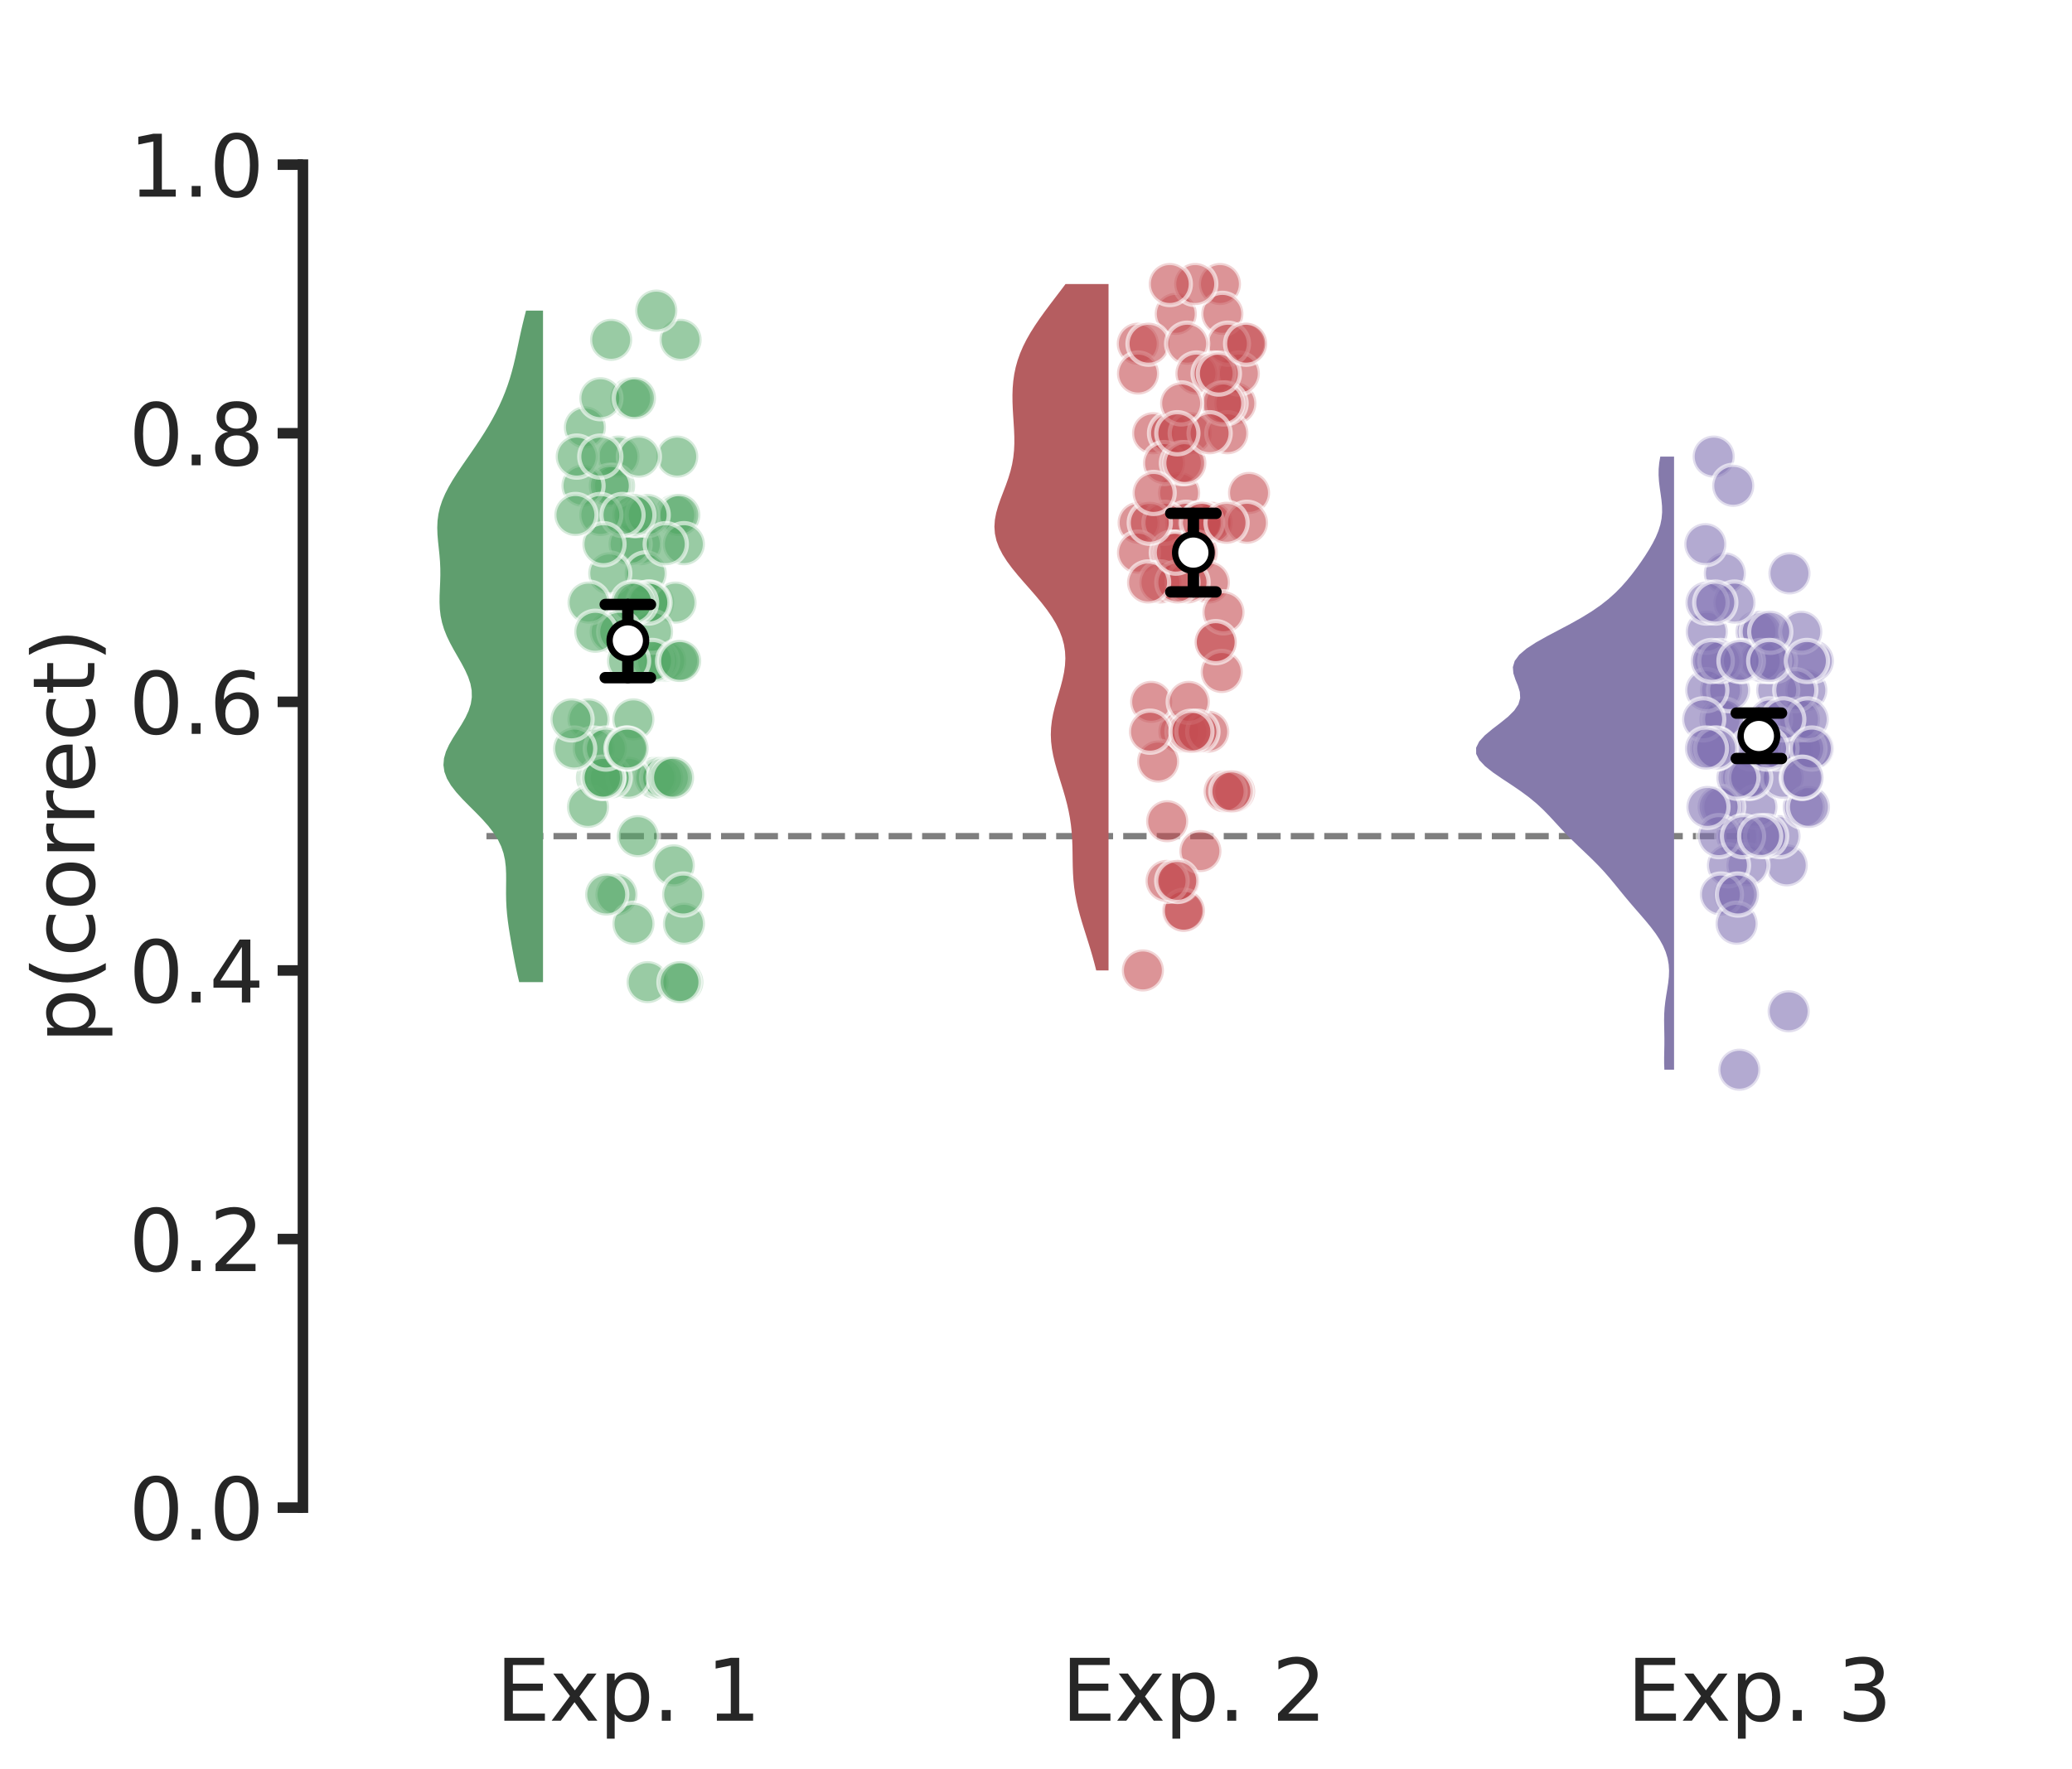 <?xml version="1.0" encoding="utf-8" standalone="no"?>
<!DOCTYPE svg PUBLIC "-//W3C//DTD SVG 1.1//EN"
  "http://www.w3.org/Graphics/SVG/1.1/DTD/svg11.dtd">
<svg xmlns:xlink="http://www.w3.org/1999/xlink" width="491.533pt" height="419.676pt" viewBox="0 0 491.533 419.676" xmlns="http://www.w3.org/2000/svg" version="1.1">
 <defs>
  <style type="text/css">*{stroke-linejoin: round; stroke-linecap: butt}</style>
 </defs>
 <g id="figure_1">
  <g id="patch_1">
   <path d="M 0 419.676 
L 491.533 419.676 
L 491.533 0 
L 0 0 
z
" style="fill: #ffffff"/>
  </g>
  <g id="axes_1">
   <g id="patch_2">
    <path d="M 81.862 389.62 
L 484.332 389.62 
L 484.332 7.2 
L 81.862 7.2 
z
" style="fill: #ffffff"/>
   </g>
   <g id="line2d_1">
    <path d="M 115.402 198.41 
L 417.254 198.41 
" clip-path="url(#p8c6fec9f39)" style="fill: none; stroke-dasharray: 5.55,2.4; stroke-dashoffset: 0; stroke: #000000; stroke-opacity: 0.5; stroke-width: 1.5"/>
   </g>
   <g id="matplotlib.axis_1">
    <g id="xtick_1">
     <g id="line2d_2"/>
     <g id="text_1">
      <!-- Exp. 1 -->
      <g style="fill: #262626" transform="translate(117.636 408.317) scale(0.2 -0.2)">
       <defs>
        <path id="DejaVuSans-45" d="M 628 4666 
L 3578 4666 
L 3578 4134 
L 1259 4134 
L 1259 2753 
L 3481 2753 
L 3481 2222 
L 1259 2222 
L 1259 531 
L 3634 531 
L 3634 0 
L 628 0 
L 628 4666 
z
" transform="scale(0.016)"/>
        <path id="DejaVuSans-78" d="M 3513 3500 
L 2247 1797 
L 3578 0 
L 2900 0 
L 1881 1375 
L 863 0 
L 184 0 
L 1544 1831 
L 300 3500 
L 978 3500 
L 1906 2253 
L 2834 3500 
L 3513 3500 
z
" transform="scale(0.016)"/>
        <path id="DejaVuSans-70" d="M 1159 525 
L 1159 -1331 
L 581 -1331 
L 581 3500 
L 1159 3500 
L 1159 2969 
Q 1341 3281 1617 3432 
Q 1894 3584 2278 3584 
Q 2916 3584 3314 3078 
Q 3713 2572 3713 1747 
Q 3713 922 3314 415 
Q 2916 -91 2278 -91 
Q 1894 -91 1617 61 
Q 1341 213 1159 525 
z
M 3116 1747 
Q 3116 2381 2855 2742 
Q 2594 3103 2138 3103 
Q 1681 3103 1420 2742 
Q 1159 2381 1159 1747 
Q 1159 1113 1420 752 
Q 1681 391 2138 391 
Q 2594 391 2855 752 
Q 3116 1113 3116 1747 
z
" transform="scale(0.016)"/>
        <path id="DejaVuSans-2e" d="M 684 794 
L 1344 794 
L 1344 0 
L 684 0 
L 684 794 
z
" transform="scale(0.016)"/>
        <path id="DejaVuSans-20" transform="scale(0.016)"/>
        <path id="DejaVuSans-31" d="M 794 531 
L 1825 531 
L 1825 4091 
L 703 3866 
L 703 4441 
L 1819 4666 
L 2450 4666 
L 2450 531 
L 3481 531 
L 3481 0 
L 794 0 
L 794 531 
z
" transform="scale(0.016)"/>
       </defs>
       <use xlink:href="#DejaVuSans-45"/>
       <use xlink:href="#DejaVuSans-78" x="63.184"/>
       <use xlink:href="#DejaVuSans-70" x="122.363"/>
       <use xlink:href="#DejaVuSans-2e" x="185.84"/>
       <use xlink:href="#DejaVuSans-20" x="217.627"/>
       <use xlink:href="#DejaVuSans-31" x="249.414"/>
      </g>
     </g>
    </g>
    <g id="xtick_2">
     <g id="line2d_3"/>
     <g id="text_2">
      <!-- Exp. 2 -->
      <g style="fill: #262626" transform="translate(251.793 408.317) scale(0.2 -0.2)">
       <defs>
        <path id="DejaVuSans-32" d="M 1228 531 
L 3431 531 
L 3431 0 
L 469 0 
L 469 531 
Q 828 903 1448 1529 
Q 2069 2156 2228 2338 
Q 2531 2678 2651 2914 
Q 2772 3150 2772 3378 
Q 2772 3750 2511 3984 
Q 2250 4219 1831 4219 
Q 1534 4219 1204 4116 
Q 875 4013 500 3803 
L 500 4441 
Q 881 4594 1212 4672 
Q 1544 4750 1819 4750 
Q 2544 4750 2975 4387 
Q 3406 4025 3406 3419 
Q 3406 3131 3298 2873 
Q 3191 2616 2906 2266 
Q 2828 2175 2409 1742 
Q 1991 1309 1228 531 
z
" transform="scale(0.016)"/>
       </defs>
       <use xlink:href="#DejaVuSans-45"/>
       <use xlink:href="#DejaVuSans-78" x="63.184"/>
       <use xlink:href="#DejaVuSans-70" x="122.363"/>
       <use xlink:href="#DejaVuSans-2e" x="185.84"/>
       <use xlink:href="#DejaVuSans-20" x="217.627"/>
       <use xlink:href="#DejaVuSans-32" x="249.414"/>
      </g>
     </g>
    </g>
    <g id="xtick_3">
     <g id="line2d_4"/>
     <g id="text_3">
      <!-- Exp. 3 -->
      <g style="fill: #262626" transform="translate(385.949 408.317) scale(0.2 -0.2)">
       <defs>
        <path id="DejaVuSans-33" d="M 2597 2516 
Q 3050 2419 3304 2112 
Q 3559 1806 3559 1356 
Q 3559 666 3084 287 
Q 2609 -91 1734 -91 
Q 1441 -91 1130 -33 
Q 819 25 488 141 
L 488 750 
Q 750 597 1062 519 
Q 1375 441 1716 441 
Q 2309 441 2620 675 
Q 2931 909 2931 1356 
Q 2931 1769 2642 2001 
Q 2353 2234 1838 2234 
L 1294 2234 
L 1294 2753 
L 1863 2753 
Q 2328 2753 2575 2939 
Q 2822 3125 2822 3475 
Q 2822 3834 2567 4026 
Q 2313 4219 1838 4219 
Q 1578 4219 1281 4162 
Q 984 4106 628 3988 
L 628 4550 
Q 988 4650 1302 4700 
Q 1616 4750 1894 4750 
Q 2613 4750 3031 4423 
Q 3450 4097 3450 3541 
Q 3450 3153 3228 2886 
Q 3006 2619 2597 2516 
z
" transform="scale(0.016)"/>
       </defs>
       <use xlink:href="#DejaVuSans-45"/>
       <use xlink:href="#DejaVuSans-78" x="63.184"/>
       <use xlink:href="#DejaVuSans-70" x="122.363"/>
       <use xlink:href="#DejaVuSans-2e" x="185.84"/>
       <use xlink:href="#DejaVuSans-20" x="217.627"/>
       <use xlink:href="#DejaVuSans-33" x="249.414"/>
      </g>
     </g>
    </g>
   </g>
   <g id="matplotlib.axis_2">
    <g id="ytick_1">
     <g id="line2d_5">
      <defs>
       <path id="ma3c529299e" d="M 0 0 
L -6 0 
" style="stroke: #262626; stroke-width: 2.5"/>
      </defs>
      <g>
       <use xlink:href="#ma3c529299e" x="71.862" y="357.752" style="fill: #262626; stroke: #262626; stroke-width: 2.5"/>
      </g>
     </g>
     <g id="text_4">
      <!-- 0.0 -->
      <g style="fill: #262626" transform="translate(30.556 365.35) scale(0.2 -0.2)">
       <defs>
        <path id="DejaVuSans-30" d="M 2034 4250 
Q 1547 4250 1301 3770 
Q 1056 3291 1056 2328 
Q 1056 1369 1301 889 
Q 1547 409 2034 409 
Q 2525 409 2770 889 
Q 3016 1369 3016 2328 
Q 3016 3291 2770 3770 
Q 2525 4250 2034 4250 
z
M 2034 4750 
Q 2819 4750 3233 4129 
Q 3647 3509 3647 2328 
Q 3647 1150 3233 529 
Q 2819 -91 2034 -91 
Q 1250 -91 836 529 
Q 422 1150 422 2328 
Q 422 3509 836 4129 
Q 1250 4750 2034 4750 
z
" transform="scale(0.016)"/>
       </defs>
       <use xlink:href="#DejaVuSans-30"/>
       <use xlink:href="#DejaVuSans-2e" x="63.623"/>
       <use xlink:href="#DejaVuSans-30" x="95.41"/>
      </g>
     </g>
    </g>
    <g id="ytick_2">
     <g id="line2d_6">
      <g>
       <use xlink:href="#ma3c529299e" x="71.862" y="294.015" style="fill: #262626; stroke: #262626; stroke-width: 2.5"/>
      </g>
     </g>
     <g id="text_5">
      <!-- 0.2 -->
      <g style="fill: #262626" transform="translate(30.556 301.613) scale(0.2 -0.2)">
       <use xlink:href="#DejaVuSans-30"/>
       <use xlink:href="#DejaVuSans-2e" x="63.623"/>
       <use xlink:href="#DejaVuSans-32" x="95.41"/>
      </g>
     </g>
    </g>
    <g id="ytick_3">
     <g id="line2d_7">
      <g>
       <use xlink:href="#ma3c529299e" x="71.862" y="230.278" style="fill: #262626; stroke: #262626; stroke-width: 2.5"/>
      </g>
     </g>
     <g id="text_6">
      <!-- 0.4 -->
      <g style="fill: #262626" transform="translate(30.556 237.877) scale(0.2 -0.2)">
       <defs>
        <path id="DejaVuSans-34" d="M 2419 4116 
L 825 1625 
L 2419 1625 
L 2419 4116 
z
M 2253 4666 
L 3047 4666 
L 3047 1625 
L 3713 1625 
L 3713 1100 
L 3047 1100 
L 3047 0 
L 2419 0 
L 2419 1100 
L 313 1100 
L 313 1709 
L 2253 4666 
z
" transform="scale(0.016)"/>
       </defs>
       <use xlink:href="#DejaVuSans-30"/>
       <use xlink:href="#DejaVuSans-2e" x="63.623"/>
       <use xlink:href="#DejaVuSans-34" x="95.41"/>
      </g>
     </g>
    </g>
    <g id="ytick_4">
     <g id="line2d_8">
      <g>
       <use xlink:href="#ma3c529299e" x="71.862" y="166.542" style="fill: #262626; stroke: #262626; stroke-width: 2.5"/>
      </g>
     </g>
     <g id="text_7">
      <!-- 0.6 -->
      <g style="fill: #262626" transform="translate(30.556 174.14) scale(0.2 -0.2)">
       <defs>
        <path id="DejaVuSans-36" d="M 2113 2584 
Q 1688 2584 1439 2293 
Q 1191 2003 1191 1497 
Q 1191 994 1439 701 
Q 1688 409 2113 409 
Q 2538 409 2786 701 
Q 3034 994 3034 1497 
Q 3034 2003 2786 2293 
Q 2538 2584 2113 2584 
z
M 3366 4563 
L 3366 3988 
Q 3128 4100 2886 4159 
Q 2644 4219 2406 4219 
Q 1781 4219 1451 3797 
Q 1122 3375 1075 2522 
Q 1259 2794 1537 2939 
Q 1816 3084 2150 3084 
Q 2853 3084 3261 2657 
Q 3669 2231 3669 1497 
Q 3669 778 3244 343 
Q 2819 -91 2113 -91 
Q 1303 -91 875 529 
Q 447 1150 447 2328 
Q 447 3434 972 4092 
Q 1497 4750 2381 4750 
Q 2619 4750 2861 4703 
Q 3103 4656 3366 4563 
z
" transform="scale(0.016)"/>
       </defs>
       <use xlink:href="#DejaVuSans-30"/>
       <use xlink:href="#DejaVuSans-2e" x="63.623"/>
       <use xlink:href="#DejaVuSans-36" x="95.41"/>
      </g>
     </g>
    </g>
    <g id="ytick_5">
     <g id="line2d_9">
      <g>
       <use xlink:href="#ma3c529299e" x="71.862" y="102.805" style="fill: #262626; stroke: #262626; stroke-width: 2.5"/>
      </g>
     </g>
     <g id="text_8">
      <!-- 0.8 -->
      <g style="fill: #262626" transform="translate(30.556 110.403) scale(0.2 -0.2)">
       <defs>
        <path id="DejaVuSans-38" d="M 2034 2216 
Q 1584 2216 1326 1975 
Q 1069 1734 1069 1313 
Q 1069 891 1326 650 
Q 1584 409 2034 409 
Q 2484 409 2743 651 
Q 3003 894 3003 1313 
Q 3003 1734 2745 1975 
Q 2488 2216 2034 2216 
z
M 1403 2484 
Q 997 2584 770 2862 
Q 544 3141 544 3541 
Q 544 4100 942 4425 
Q 1341 4750 2034 4750 
Q 2731 4750 3128 4425 
Q 3525 4100 3525 3541 
Q 3525 3141 3298 2862 
Q 3072 2584 2669 2484 
Q 3125 2378 3379 2068 
Q 3634 1759 3634 1313 
Q 3634 634 3220 271 
Q 2806 -91 2034 -91 
Q 1263 -91 848 271 
Q 434 634 434 1313 
Q 434 1759 690 2068 
Q 947 2378 1403 2484 
z
M 1172 3481 
Q 1172 3119 1398 2916 
Q 1625 2713 2034 2713 
Q 2441 2713 2670 2916 
Q 2900 3119 2900 3481 
Q 2900 3844 2670 4047 
Q 2441 4250 2034 4250 
Q 1625 4250 1398 4047 
Q 1172 3844 1172 3481 
z
" transform="scale(0.016)"/>
       </defs>
       <use xlink:href="#DejaVuSans-30"/>
       <use xlink:href="#DejaVuSans-2e" x="63.623"/>
       <use xlink:href="#DejaVuSans-38" x="95.41"/>
      </g>
     </g>
    </g>
    <g id="ytick_6">
     <g id="line2d_10">
      <g>
       <use xlink:href="#ma3c529299e" x="71.862" y="39.068" style="fill: #262626; stroke: #262626; stroke-width: 2.5"/>
      </g>
     </g>
     <g id="text_9">
      <!-- 1.0 -->
      <g style="fill: #262626" transform="translate(30.556 46.667) scale(0.2 -0.2)">
       <use xlink:href="#DejaVuSans-31"/>
       <use xlink:href="#DejaVuSans-2e" x="63.623"/>
       <use xlink:href="#DejaVuSans-30" x="95.41"/>
      </g>
     </g>
    </g>
    <g id="text_10">
     <!-- p(correct) -->
     <g style="fill: #262626" transform="translate(22.397 247.572) rotate(-90) scale(0.2 -0.2)">
      <defs>
       <path id="DejaVuSans-28" d="M 1984 4856 
Q 1566 4138 1362 3434 
Q 1159 2731 1159 2009 
Q 1159 1288 1364 580 
Q 1569 -128 1984 -844 
L 1484 -844 
Q 1016 -109 783 600 
Q 550 1309 550 2009 
Q 550 2706 781 3412 
Q 1013 4119 1484 4856 
L 1984 4856 
z
" transform="scale(0.016)"/>
       <path id="DejaVuSans-63" d="M 3122 3366 
L 3122 2828 
Q 2878 2963 2633 3030 
Q 2388 3097 2138 3097 
Q 1578 3097 1268 2742 
Q 959 2388 959 1747 
Q 959 1106 1268 751 
Q 1578 397 2138 397 
Q 2388 397 2633 464 
Q 2878 531 3122 666 
L 3122 134 
Q 2881 22 2623 -34 
Q 2366 -91 2075 -91 
Q 1284 -91 818 406 
Q 353 903 353 1747 
Q 353 2603 823 3093 
Q 1294 3584 2113 3584 
Q 2378 3584 2631 3529 
Q 2884 3475 3122 3366 
z
" transform="scale(0.016)"/>
       <path id="DejaVuSans-6f" d="M 1959 3097 
Q 1497 3097 1228 2736 
Q 959 2375 959 1747 
Q 959 1119 1226 758 
Q 1494 397 1959 397 
Q 2419 397 2687 759 
Q 2956 1122 2956 1747 
Q 2956 2369 2687 2733 
Q 2419 3097 1959 3097 
z
M 1959 3584 
Q 2709 3584 3137 3096 
Q 3566 2609 3566 1747 
Q 3566 888 3137 398 
Q 2709 -91 1959 -91 
Q 1206 -91 779 398 
Q 353 888 353 1747 
Q 353 2609 779 3096 
Q 1206 3584 1959 3584 
z
" transform="scale(0.016)"/>
       <path id="DejaVuSans-72" d="M 2631 2963 
Q 2534 3019 2420 3045 
Q 2306 3072 2169 3072 
Q 1681 3072 1420 2755 
Q 1159 2438 1159 1844 
L 1159 0 
L 581 0 
L 581 3500 
L 1159 3500 
L 1159 2956 
Q 1341 3275 1631 3429 
Q 1922 3584 2338 3584 
Q 2397 3584 2469 3576 
Q 2541 3569 2628 3553 
L 2631 2963 
z
" transform="scale(0.016)"/>
       <path id="DejaVuSans-65" d="M 3597 1894 
L 3597 1613 
L 953 1613 
Q 991 1019 1311 708 
Q 1631 397 2203 397 
Q 2534 397 2845 478 
Q 3156 559 3463 722 
L 3463 178 
Q 3153 47 2828 -22 
Q 2503 -91 2169 -91 
Q 1331 -91 842 396 
Q 353 884 353 1716 
Q 353 2575 817 3079 
Q 1281 3584 2069 3584 
Q 2775 3584 3186 3129 
Q 3597 2675 3597 1894 
z
M 3022 2063 
Q 3016 2534 2758 2815 
Q 2500 3097 2075 3097 
Q 1594 3097 1305 2825 
Q 1016 2553 972 2059 
L 3022 2063 
z
" transform="scale(0.016)"/>
       <path id="DejaVuSans-74" d="M 1172 4494 
L 1172 3500 
L 2356 3500 
L 2356 3053 
L 1172 3053 
L 1172 1153 
Q 1172 725 1289 603 
Q 1406 481 1766 481 
L 2356 481 
L 2356 0 
L 1766 0 
Q 1100 0 847 248 
Q 594 497 594 1153 
L 594 3053 
L 172 3053 
L 172 3500 
L 594 3500 
L 594 4494 
L 1172 4494 
z
" transform="scale(0.016)"/>
       <path id="DejaVuSans-29" d="M 513 4856 
L 1013 4856 
Q 1481 4119 1714 3412 
Q 1947 2706 1947 2009 
Q 1947 1309 1714 600 
Q 1481 -109 1013 -844 
L 513 -844 
Q 928 -128 1133 580 
Q 1338 1288 1338 2009 
Q 1338 2731 1133 3434 
Q 928 4138 513 4856 
z
" transform="scale(0.016)"/>
      </defs>
      <use xlink:href="#DejaVuSans-70"/>
      <use xlink:href="#DejaVuSans-28" x="63.477"/>
      <use xlink:href="#DejaVuSans-63" x="102.49"/>
      <use xlink:href="#DejaVuSans-6f" x="157.471"/>
      <use xlink:href="#DejaVuSans-72" x="218.652"/>
      <use xlink:href="#DejaVuSans-72" x="258.016"/>
      <use xlink:href="#DejaVuSans-65" x="296.879"/>
      <use xlink:href="#DejaVuSans-63" x="358.402"/>
      <use xlink:href="#DejaVuSans-74" x="413.383"/>
      <use xlink:href="#DejaVuSans-29" x="452.592"/>
     </g>
    </g>
   </g>
   <g id="PolyCollection_1">
    <defs>
     <path id="mff7a0fdda4" d="M 128.817 -186.627 
L 123.161 -186.627 
L 122.778 -188.236 
L 122.429 -189.846 
L 122.107 -191.455 
L 121.803 -193.065 
L 121.51 -194.674 
L 121.227 -196.284 
L 120.954 -197.893 
L 120.699 -199.503 
L 120.474 -201.112 
L 120.289 -202.722 
L 120.155 -204.331 
L 120.076 -205.941 
L 120.048 -207.55 
L 120.055 -209.16 
L 120.072 -210.769 
L 120.064 -212.379 
L 119.988 -213.988 
L 119.797 -215.598 
L 119.445 -217.207 
L 118.894 -218.817 
L 118.118 -220.427 
L 117.106 -222.036 
L 115.871 -223.646 
L 114.445 -225.255 
L 112.887 -226.865 
L 111.271 -228.474 
L 109.686 -230.084 
L 108.228 -231.693 
L 106.984 -233.303 
L 106.032 -234.912 
L 105.427 -236.522 
L 105.194 -238.131 
L 105.328 -239.741 
L 105.796 -241.35 
L 106.535 -242.96 
L 107.461 -244.569 
L 108.482 -246.179 
L 109.499 -247.788 
L 110.42 -249.398 
L 111.168 -251.007 
L 111.682 -252.617 
L 111.928 -254.226 
L 111.895 -255.836 
L 111.593 -257.445 
L 111.057 -259.055 
L 110.334 -260.664 
L 109.482 -262.274 
L 108.564 -263.883 
L 107.641 -265.493 
L 106.77 -267.102 
L 105.997 -268.712 
L 105.355 -270.321 
L 104.865 -271.931 
L 104.529 -273.54 
L 104.338 -275.15 
L 104.269 -276.759 
L 104.285 -278.369 
L 104.349 -279.978 
L 104.42 -281.588 
L 104.463 -283.197 
L 104.452 -284.807 
L 104.379 -286.416 
L 104.248 -288.026 
L 104.08 -289.636 
L 103.911 -291.245 
L 103.779 -292.855 
L 103.727 -294.464 
L 103.792 -296.074 
L 104.003 -297.683 
L 104.375 -299.293 
L 104.911 -300.902 
L 105.602 -302.512 
L 106.429 -304.121 
L 107.367 -305.731 
L 108.39 -307.34 
L 109.468 -308.95 
L 110.576 -310.559 
L 111.69 -312.169 
L 112.792 -313.778 
L 113.866 -315.388 
L 114.897 -316.997 
L 115.878 -318.607 
L 116.8 -320.216 
L 117.659 -321.826 
L 118.451 -323.435 
L 119.176 -325.045 
L 119.832 -326.654 
L 120.422 -328.264 
L 120.95 -329.873 
L 121.419 -331.483 
L 121.84 -333.092 
L 122.221 -334.702 
L 122.575 -336.311 
L 122.916 -337.921 
L 123.257 -339.53 
L 123.609 -341.14 
L 123.98 -342.749 
L 124.374 -344.359 
L 124.79 -345.968 
L 128.817 -345.968 
L 128.817 -345.968 
L 128.817 -344.359 
L 128.817 -342.749 
L 128.817 -341.14 
L 128.817 -339.53 
L 128.817 -337.921 
L 128.817 -336.311 
L 128.817 -334.702 
L 128.817 -333.092 
L 128.817 -331.483 
L 128.817 -329.873 
L 128.817 -328.264 
L 128.817 -326.654 
L 128.817 -325.045 
L 128.817 -323.435 
L 128.817 -321.826 
L 128.817 -320.216 
L 128.817 -318.607 
L 128.817 -316.997 
L 128.817 -315.388 
L 128.817 -313.778 
L 128.817 -312.169 
L 128.817 -310.559 
L 128.817 -308.95 
L 128.817 -307.34 
L 128.817 -305.731 
L 128.817 -304.121 
L 128.817 -302.512 
L 128.817 -300.902 
L 128.817 -299.293 
L 128.817 -297.683 
L 128.817 -296.074 
L 128.817 -294.464 
L 128.817 -292.855 
L 128.817 -291.245 
L 128.817 -289.636 
L 128.817 -288.026 
L 128.817 -286.416 
L 128.817 -284.807 
L 128.817 -283.197 
L 128.817 -281.588 
L 128.817 -279.978 
L 128.817 -278.369 
L 128.817 -276.759 
L 128.817 -275.15 
L 128.817 -273.54 
L 128.817 -271.931 
L 128.817 -270.321 
L 128.817 -268.712 
L 128.817 -267.102 
L 128.817 -265.493 
L 128.817 -263.883 
L 128.817 -262.274 
L 128.817 -260.664 
L 128.817 -259.055 
L 128.817 -257.445 
L 128.817 -255.836 
L 128.817 -254.226 
L 128.817 -252.617 
L 128.817 -251.007 
L 128.817 -249.398 
L 128.817 -247.788 
L 128.817 -246.179 
L 128.817 -244.569 
L 128.817 -242.96 
L 128.817 -241.35 
L 128.817 -239.741 
L 128.817 -238.131 
L 128.817 -236.522 
L 128.817 -234.912 
L 128.817 -233.303 
L 128.817 -231.693 
L 128.817 -230.084 
L 128.817 -228.474 
L 128.817 -226.865 
L 128.817 -225.255 
L 128.817 -223.646 
L 128.817 -222.036 
L 128.817 -220.427 
L 128.817 -218.817 
L 128.817 -217.207 
L 128.817 -215.598 
L 128.817 -213.988 
L 128.817 -212.379 
L 128.817 -210.769 
L 128.817 -209.16 
L 128.817 -207.55 
L 128.817 -205.941 
L 128.817 -204.331 
L 128.817 -202.722 
L 128.817 -201.112 
L 128.817 -199.503 
L 128.817 -197.893 
L 128.817 -196.284 
L 128.817 -194.674 
L 128.817 -193.065 
L 128.817 -191.455 
L 128.817 -189.846 
L 128.817 -188.236 
L 128.817 -186.627 
z
"/>
    </defs>
    <g clip-path="url(#p8c6fec9f39)">
     <use xlink:href="#mff7a0fdda4" x="0" y="419.676" style="fill: #5f9e6e"/>
    </g>
   </g>
   <g id="PolyCollection_2">
    <defs>
     <path id="m3c30e1d211" d="M 262.974 -189.398 
L 260.054 -189.398 
L 259.635 -191.043 
L 259.184 -192.688 
L 258.703 -194.334 
L 258.198 -195.979 
L 257.679 -197.624 
L 257.159 -199.27 
L 256.651 -200.915 
L 256.173 -202.56 
L 255.739 -204.205 
L 255.363 -205.851 
L 255.054 -207.496 
L 254.818 -209.141 
L 254.651 -210.787 
L 254.545 -212.432 
L 254.486 -214.077 
L 254.456 -215.722 
L 254.435 -217.368 
L 254.402 -219.013 
L 254.337 -220.658 
L 254.223 -222.303 
L 254.05 -223.949 
L 253.809 -225.594 
L 253.499 -227.239 
L 253.124 -228.885 
L 252.691 -230.53 
L 252.213 -232.175 
L 251.707 -233.82 
L 251.193 -235.466 
L 250.695 -237.111 
L 250.236 -238.756 
L 249.844 -240.402 
L 249.541 -242.047 
L 249.348 -243.692 
L 249.279 -245.337 
L 249.341 -246.983 
L 249.529 -248.628 
L 249.832 -250.273 
L 250.227 -251.919 
L 250.685 -253.564 
L 251.171 -255.209 
L 251.647 -256.854 
L 252.074 -258.5 
L 252.418 -260.145 
L 252.645 -261.79 
L 252.73 -263.435 
L 252.652 -265.081 
L 252.396 -266.726 
L 251.955 -268.371 
L 251.326 -270.017 
L 250.513 -271.662 
L 249.529 -273.307 
L 248.39 -274.952 
L 247.12 -276.598 
L 245.752 -278.243 
L 244.322 -279.888 
L 242.873 -281.534 
L 241.452 -283.179 
L 240.108 -284.824 
L 238.888 -286.469 
L 237.837 -288.115 
L 236.992 -289.76 
L 236.381 -291.405 
L 236.017 -293.05 
L 235.9 -294.696 
L 236.013 -296.341 
L 236.325 -297.986 
L 236.794 -299.632 
L 237.369 -301.277 
L 237.996 -302.922 
L 238.622 -304.567 
L 239.203 -306.213 
L 239.703 -307.858 
L 240.099 -309.503 
L 240.383 -311.149 
L 240.555 -312.794 
L 240.629 -314.439 
L 240.622 -316.084 
L 240.557 -317.73 
L 240.459 -319.375 
L 240.352 -321.02 
L 240.256 -322.665 
L 240.193 -324.311 
L 240.18 -325.956 
L 240.234 -327.601 
L 240.372 -329.247 
L 240.606 -330.892 
L 240.948 -332.537 
L 241.409 -334.182 
L 241.993 -335.828 
L 242.7 -337.473 
L 243.528 -339.118 
L 244.467 -340.764 
L 245.504 -342.409 
L 246.623 -344.054 
L 247.805 -345.699 
L 249.031 -347.345 
L 250.28 -348.99 
L 251.534 -350.635 
L 252.774 -352.281 
L 262.974 -352.281 
L 262.974 -352.281 
L 262.974 -350.635 
L 262.974 -348.99 
L 262.974 -347.345 
L 262.974 -345.699 
L 262.974 -344.054 
L 262.974 -342.409 
L 262.974 -340.764 
L 262.974 -339.118 
L 262.974 -337.473 
L 262.974 -335.828 
L 262.974 -334.182 
L 262.974 -332.537 
L 262.974 -330.892 
L 262.974 -329.247 
L 262.974 -327.601 
L 262.974 -325.956 
L 262.974 -324.311 
L 262.974 -322.665 
L 262.974 -321.02 
L 262.974 -319.375 
L 262.974 -317.73 
L 262.974 -316.084 
L 262.974 -314.439 
L 262.974 -312.794 
L 262.974 -311.149 
L 262.974 -309.503 
L 262.974 -307.858 
L 262.974 -306.213 
L 262.974 -304.567 
L 262.974 -302.922 
L 262.974 -301.277 
L 262.974 -299.632 
L 262.974 -297.986 
L 262.974 -296.341 
L 262.974 -294.696 
L 262.974 -293.05 
L 262.974 -291.405 
L 262.974 -289.76 
L 262.974 -288.115 
L 262.974 -286.469 
L 262.974 -284.824 
L 262.974 -283.179 
L 262.974 -281.534 
L 262.974 -279.888 
L 262.974 -278.243 
L 262.974 -276.598 
L 262.974 -274.952 
L 262.974 -273.307 
L 262.974 -271.662 
L 262.974 -270.017 
L 262.974 -268.371 
L 262.974 -266.726 
L 262.974 -265.081 
L 262.974 -263.435 
L 262.974 -261.79 
L 262.974 -260.145 
L 262.974 -258.5 
L 262.974 -256.854 
L 262.974 -255.209 
L 262.974 -253.564 
L 262.974 -251.919 
L 262.974 -250.273 
L 262.974 -248.628 
L 262.974 -246.983 
L 262.974 -245.337 
L 262.974 -243.692 
L 262.974 -242.047 
L 262.974 -240.402 
L 262.974 -238.756 
L 262.974 -237.111 
L 262.974 -235.466 
L 262.974 -233.82 
L 262.974 -232.175 
L 262.974 -230.53 
L 262.974 -228.885 
L 262.974 -227.239 
L 262.974 -225.594 
L 262.974 -223.949 
L 262.974 -222.303 
L 262.974 -220.658 
L 262.974 -219.013 
L 262.974 -217.368 
L 262.974 -215.722 
L 262.974 -214.077 
L 262.974 -212.432 
L 262.974 -210.787 
L 262.974 -209.141 
L 262.974 -207.496 
L 262.974 -205.851 
L 262.974 -204.205 
L 262.974 -202.56 
L 262.974 -200.915 
L 262.974 -199.27 
L 262.974 -197.624 
L 262.974 -195.979 
L 262.974 -194.334 
L 262.974 -192.688 
L 262.974 -191.043 
L 262.974 -189.398 
z
"/>
    </defs>
    <g clip-path="url(#p8c6fec9f39)">
     <use xlink:href="#m3c30e1d211" x="0" y="419.676" style="fill: #b55d60"/>
    </g>
   </g>
   <g id="PolyCollection_3">
    <defs>
     <path id="m7d6a1eaad9" d="M 397.131 -165.843 
L 394.835 -165.843 
L 394.776 -167.313 
L 394.775 -168.782 
L 394.804 -170.252 
L 394.832 -171.721 
L 394.838 -173.191 
L 394.817 -174.66 
L 394.785 -176.13 
L 394.767 -177.599 
L 394.795 -179.069 
L 394.888 -180.539 
L 395.052 -182.008 
L 395.272 -183.478 
L 395.516 -184.947 
L 395.74 -186.417 
L 395.898 -187.886 
L 395.948 -189.356 
L 395.855 -190.825 
L 395.595 -192.295 
L 395.153 -193.765 
L 394.527 -195.234 
L 393.721 -196.704 
L 392.753 -198.173 
L 391.649 -199.643 
L 390.445 -201.112 
L 389.182 -202.582 
L 387.901 -204.051 
L 386.636 -205.521 
L 385.404 -206.991 
L 384.204 -208.46 
L 383.011 -209.93 
L 381.79 -211.399 
L 380.504 -212.869 
L 379.129 -214.338 
L 377.665 -215.808 
L 376.135 -217.277 
L 374.584 -218.747 
L 373.06 -220.217 
L 371.597 -221.686 
L 370.203 -223.156 
L 368.854 -224.625 
L 367.495 -226.095 
L 366.058 -227.564 
L 364.472 -229.034 
L 362.689 -230.503 
L 360.698 -231.973 
L 358.54 -233.443 
L 356.314 -234.912 
L 354.174 -236.382 
L 352.312 -237.851 
L 350.925 -239.321 
L 350.182 -240.79 
L 350.176 -242.26 
L 350.903 -243.729 
L 352.25 -245.199 
L 354.013 -246.669 
L 355.935 -248.138 
L 357.748 -249.608 
L 359.223 -251.077 
L 360.203 -252.547 
L 360.627 -254.016 
L 360.542 -255.486 
L 360.091 -256.955 
L 359.495 -258.425 
L 359.012 -259.895 
L 358.89 -261.364 
L 359.323 -262.834 
L 360.407 -264.303 
L 362.132 -265.773 
L 364.39 -267.242 
L 367.008 -268.712 
L 369.792 -270.181 
L 372.562 -271.651 
L 375.182 -273.121 
L 377.571 -274.59 
L 379.696 -276.06 
L 381.561 -277.529 
L 383.198 -278.999 
L 384.646 -280.468 
L 385.948 -281.938 
L 387.141 -283.407 
L 388.252 -284.877 
L 389.299 -286.347 
L 390.287 -287.816 
L 391.212 -289.286 
L 392.057 -290.755 
L 392.801 -292.225 
L 393.415 -293.694 
L 393.877 -295.164 
L 394.172 -296.633 
L 394.3 -298.103 
L 394.278 -299.572 
L 394.143 -301.042 
L 393.941 -302.512 
L 393.727 -303.981 
L 393.552 -305.451 
L 393.459 -306.92 
L 393.474 -308.39 
L 393.611 -309.859 
L 393.863 -311.329 
L 397.131 -311.329 
L 397.131 -311.329 
L 397.131 -309.859 
L 397.131 -308.39 
L 397.131 -306.92 
L 397.131 -305.451 
L 397.131 -303.981 
L 397.131 -302.512 
L 397.131 -301.042 
L 397.131 -299.572 
L 397.131 -298.103 
L 397.131 -296.633 
L 397.131 -295.164 
L 397.131 -293.694 
L 397.131 -292.225 
L 397.131 -290.755 
L 397.131 -289.286 
L 397.131 -287.816 
L 397.131 -286.347 
L 397.131 -284.877 
L 397.131 -283.407 
L 397.131 -281.938 
L 397.131 -280.468 
L 397.131 -278.999 
L 397.131 -277.529 
L 397.131 -276.06 
L 397.131 -274.59 
L 397.131 -273.121 
L 397.131 -271.651 
L 397.131 -270.181 
L 397.131 -268.712 
L 397.131 -267.242 
L 397.131 -265.773 
L 397.131 -264.303 
L 397.131 -262.834 
L 397.131 -261.364 
L 397.131 -259.895 
L 397.131 -258.425 
L 397.131 -256.955 
L 397.131 -255.486 
L 397.131 -254.016 
L 397.131 -252.547 
L 397.131 -251.077 
L 397.131 -249.608 
L 397.131 -248.138 
L 397.131 -246.669 
L 397.131 -245.199 
L 397.131 -243.729 
L 397.131 -242.26 
L 397.131 -240.79 
L 397.131 -239.321 
L 397.131 -237.851 
L 397.131 -236.382 
L 397.131 -234.912 
L 397.131 -233.443 
L 397.131 -231.973 
L 397.131 -230.503 
L 397.131 -229.034 
L 397.131 -227.564 
L 397.131 -226.095 
L 397.131 -224.625 
L 397.131 -223.156 
L 397.131 -221.686 
L 397.131 -220.217 
L 397.131 -218.747 
L 397.131 -217.277 
L 397.131 -215.808 
L 397.131 -214.338 
L 397.131 -212.869 
L 397.131 -211.399 
L 397.131 -209.93 
L 397.131 -208.46 
L 397.131 -206.991 
L 397.131 -205.521 
L 397.131 -204.051 
L 397.131 -202.582 
L 397.131 -201.112 
L 397.131 -199.643 
L 397.131 -198.173 
L 397.131 -196.704 
L 397.131 -195.234 
L 397.131 -193.765 
L 397.131 -192.295 
L 397.131 -190.825 
L 397.131 -189.356 
L 397.131 -187.886 
L 397.131 -186.417 
L 397.131 -184.947 
L 397.131 -183.478 
L 397.131 -182.008 
L 397.131 -180.539 
L 397.131 -179.069 
L 397.131 -177.599 
L 397.131 -176.13 
L 397.131 -174.66 
L 397.131 -173.191 
L 397.131 -171.721 
L 397.131 -170.252 
L 397.131 -168.782 
L 397.131 -167.313 
L 397.131 -165.843 
z
"/>
    </defs>
    <g clip-path="url(#p8c6fec9f39)">
     <use xlink:href="#m7d6a1eaad9" x="0" y="419.676" style="fill: #857aab"/>
    </g>
   </g>
   <g id="PathCollection_1">
    <defs>
     <path id="C0_0_45845badb1" d="M 0 3.384 
C 0.897 3.384 1.758 3.027 2.393 2.393 
C 3.027 1.758 3.384 0.897 3.384 -0 
C 3.384 -0.897 3.027 -1.758 2.393 -2.393 
C 1.758 -3.027 0.897 -3.384 0 -3.384 
C -0.897 -3.384 -1.758 -3.027 -2.393 -2.393 
C -3.027 -1.758 -3.384 -0.897 -3.384 0 
C -3.384 0.897 -3.027 1.758 -2.393 2.393 
C -1.758 3.027 -0.897 3.384 0 3.384 
z
"/>
    </defs>
    <g clip-path="url(#p8c6fec9f39)">
     <use xlink:href="#C0_0_45845badb1" x="148.941" y="151.984" style="stroke: #000000; stroke-width: 2.025"/>
    </g>
    <g clip-path="url(#p8c6fec9f39)">
     <use xlink:href="#C0_0_45845badb1" x="283.098" y="131.132" style="stroke: #000000; stroke-width: 2.025"/>
    </g>
    <g clip-path="url(#p8c6fec9f39)">
     <use xlink:href="#C0_0_45845badb1" x="417.254" y="174.645" style="stroke: #000000; stroke-width: 2.025"/>
    </g>
   </g>
   <g id="PathCollection_2">
    <defs>
     <path id="C1_0_6ddf903c2d" d="M 0 5 
C 1.326 5 2.598 4.473 3.536 3.536 
C 4.473 2.598 5 1.326 5 -0 
C 5 -1.326 4.473 -2.598 3.536 -3.536 
C 2.598 -4.473 1.326 -5 0 -5 
C -1.326 -5 -2.598 -4.473 -3.536 -3.536 
C -4.473 -2.598 -5 -1.326 -5 0 
C -5 1.326 -4.473 2.598 -3.536 3.536 
C -2.598 4.473 -1.326 5 0 5 
z
"/>
    </defs>
    <g clip-path="url(#p8c6fec9f39)">
     <use xlink:href="#C1_0_6ddf903c2d" x="141.609" y="184.554" style="fill: #55a868; fill-opacity: 0.6; stroke: #ffffff; stroke-opacity: 0.6"/>
    </g>
    <g clip-path="url(#p8c6fec9f39)">
     <use xlink:href="#C1_0_6ddf903c2d" x="160.187" y="122.203" style="fill: #55a868; fill-opacity: 0.6; stroke: #ffffff; stroke-opacity: 0.6"/>
    </g>
    <g clip-path="url(#p8c6fec9f39)">
     <use xlink:href="#C1_0_6ddf903c2d" x="154.929" y="142.987" style="fill: #55a868; fill-opacity: 0.6; stroke: #ffffff; stroke-opacity: 0.6"/>
    </g>
    <g clip-path="url(#p8c6fec9f39)">
     <use xlink:href="#C1_0_6ddf903c2d" x="152.03" y="129.131" style="fill: #55a868; fill-opacity: 0.6; stroke: #ffffff; stroke-opacity: 0.6"/>
    </g>
    <g clip-path="url(#p8c6fec9f39)">
     <use xlink:href="#C1_0_6ddf903c2d" x="149.359" y="129.131" style="fill: #55a868; fill-opacity: 0.6; stroke: #ffffff; stroke-opacity: 0.6"/>
    </g>
    <g clip-path="url(#p8c6fec9f39)">
     <use xlink:href="#C1_0_6ddf903c2d" x="146.714" y="108.347" style="fill: #55a868; fill-opacity: 0.6; stroke: #ffffff; stroke-opacity: 0.6"/>
    </g>
    <g clip-path="url(#p8c6fec9f39)">
     <use xlink:href="#C1_0_6ddf903c2d" x="150.654" y="142.987" style="fill: #55a868; fill-opacity: 0.6; stroke: #ffffff; stroke-opacity: 0.6"/>
    </g>
    <g clip-path="url(#p8c6fec9f39)">
     <use xlink:href="#C1_0_6ddf903c2d" x="153.634" y="233.049" style="fill: #55a868; fill-opacity: 0.6; stroke: #ffffff; stroke-opacity: 0.6"/>
    </g>
    <g clip-path="url(#p8c6fec9f39)">
     <use xlink:href="#C1_0_6ddf903c2d" x="161.153" y="122.203" style="fill: #55a868; fill-opacity: 0.6; stroke: #ffffff; stroke-opacity: 0.6"/>
    </g>
    <g clip-path="url(#p8c6fec9f39)">
     <use xlink:href="#C1_0_6ddf903c2d" x="155.438" y="184.554" style="fill: #55a868; fill-opacity: 0.6; stroke: #ffffff; stroke-opacity: 0.6"/>
    </g>
    <g clip-path="url(#p8c6fec9f39)">
     <use xlink:href="#C1_0_6ddf903c2d" x="157.076" y="184.554" style="fill: #55a868; fill-opacity: 0.6; stroke: #ffffff; stroke-opacity: 0.6"/>
    </g>
    <g clip-path="url(#p8c6fec9f39)">
     <use xlink:href="#C1_0_6ddf903c2d" x="151.138" y="122.203" style="fill: #55a868; fill-opacity: 0.6; stroke: #ffffff; stroke-opacity: 0.6"/>
    </g>
    <g clip-path="url(#p8c6fec9f39)">
     <use xlink:href="#C1_0_6ddf903c2d" x="139.61" y="170.698" style="fill: #55a868; fill-opacity: 0.6; stroke: #ffffff; stroke-opacity: 0.6"/>
    </g>
    <g clip-path="url(#p8c6fec9f39)">
     <use xlink:href="#C1_0_6ddf903c2d" x="160.251" y="142.987" style="fill: #55a868; fill-opacity: 0.6; stroke: #ffffff; stroke-opacity: 0.6"/>
    </g>
    <g clip-path="url(#p8c6fec9f39)">
     <use xlink:href="#C1_0_6ddf903c2d" x="153.174" y="136.059" style="fill: #55a868; fill-opacity: 0.6; stroke: #ffffff; stroke-opacity: 0.6"/>
    </g>
    <g clip-path="url(#p8c6fec9f39)">
     <use xlink:href="#C1_0_6ddf903c2d" x="162.253" y="219.194" style="fill: #55a868; fill-opacity: 0.6; stroke: #ffffff; stroke-opacity: 0.6"/>
    </g>
    <g clip-path="url(#p8c6fec9f39)">
     <use xlink:href="#C1_0_6ddf903c2d" x="146.247" y="212.266" style="fill: #55a868; fill-opacity: 0.6; stroke: #ffffff; stroke-opacity: 0.6"/>
    </g>
    <g clip-path="url(#p8c6fec9f39)">
     <use xlink:href="#C1_0_6ddf903c2d" x="150.252" y="170.698" style="fill: #55a868; fill-opacity: 0.6; stroke: #ffffff; stroke-opacity: 0.6"/>
    </g>
    <g clip-path="url(#p8c6fec9f39)">
     <use xlink:href="#C1_0_6ddf903c2d" x="139.49" y="191.482" style="fill: #55a868; fill-opacity: 0.6; stroke: #ffffff; stroke-opacity: 0.6"/>
    </g>
    <g clip-path="url(#p8c6fec9f39)">
     <use xlink:href="#C1_0_6ddf903c2d" x="149.731" y="94.492" style="fill: #55a868; fill-opacity: 0.6; stroke: #ffffff; stroke-opacity: 0.6"/>
    </g>
    <g clip-path="url(#p8c6fec9f39)">
     <use xlink:href="#C1_0_6ddf903c2d" x="140.846" y="177.626" style="fill: #55a868; fill-opacity: 0.6; stroke: #ffffff; stroke-opacity: 0.6"/>
    </g>
    <g clip-path="url(#p8c6fec9f39)">
     <use xlink:href="#C1_0_6ddf903c2d" x="149.096" y="184.554" style="fill: #55a868; fill-opacity: 0.6; stroke: #ffffff; stroke-opacity: 0.6"/>
    </g>
    <g clip-path="url(#p8c6fec9f39)">
     <use xlink:href="#C1_0_6ddf903c2d" x="157.819" y="156.843" style="fill: #55a868; fill-opacity: 0.6; stroke: #ffffff; stroke-opacity: 0.6"/>
    </g>
    <g clip-path="url(#p8c6fec9f39)">
     <use xlink:href="#C1_0_6ddf903c2d" x="155.882" y="156.843" style="fill: #55a868; fill-opacity: 0.6; stroke: #ffffff; stroke-opacity: 0.6"/>
    </g>
    <g clip-path="url(#p8c6fec9f39)">
     <use xlink:href="#C1_0_6ddf903c2d" x="144.643" y="184.554" style="fill: #55a868; fill-opacity: 0.6; stroke: #ffffff; stroke-opacity: 0.6"/>
    </g>
    <g clip-path="url(#p8c6fec9f39)">
     <use xlink:href="#C1_0_6ddf903c2d" x="158.676" y="184.554" style="fill: #55a868; fill-opacity: 0.6; stroke: #ffffff; stroke-opacity: 0.6"/>
    </g>
    <g clip-path="url(#p8c6fec9f39)">
     <use xlink:href="#C1_0_6ddf903c2d" x="154.09" y="142.987" style="fill: #55a868; fill-opacity: 0.6; stroke: #ffffff; stroke-opacity: 0.6"/>
    </g>
    <g clip-path="url(#p8c6fec9f39)">
     <use xlink:href="#C1_0_6ddf903c2d" x="143.074" y="184.554" style="fill: #55a868; fill-opacity: 0.6; stroke: #ffffff; stroke-opacity: 0.6"/>
    </g>
    <g clip-path="url(#p8c6fec9f39)">
     <use xlink:href="#C1_0_6ddf903c2d" x="159.837" y="205.338" style="fill: #55a868; fill-opacity: 0.6; stroke: #ffffff; stroke-opacity: 0.6"/>
    </g>
    <g clip-path="url(#p8c6fec9f39)">
     <use xlink:href="#C1_0_6ddf903c2d" x="153.643" y="122.203" style="fill: #55a868; fill-opacity: 0.6; stroke: #ffffff; stroke-opacity: 0.6"/>
    </g>
    <g clip-path="url(#p8c6fec9f39)">
     <use xlink:href="#C1_0_6ddf903c2d" x="138.757" y="101.419" style="fill: #55a868; fill-opacity: 0.6; stroke: #ffffff; stroke-opacity: 0.6"/>
    </g>
    <g clip-path="url(#p8c6fec9f39)">
     <use xlink:href="#C1_0_6ddf903c2d" x="154.682" y="149.915" style="fill: #55a868; fill-opacity: 0.6; stroke: #ffffff; stroke-opacity: 0.6"/>
    </g>
    <g clip-path="url(#p8c6fec9f39)">
     <use xlink:href="#C1_0_6ddf903c2d" x="144.984" y="80.636" style="fill: #55a868; fill-opacity: 0.6; stroke: #ffffff; stroke-opacity: 0.6"/>
    </g>
    <g clip-path="url(#p8c6fec9f39)">
     <use xlink:href="#C1_0_6ddf903c2d" x="145.677" y="115.275" style="fill: #55a868; fill-opacity: 0.6; stroke: #ffffff; stroke-opacity: 0.6"/>
    </g>
    <g clip-path="url(#p8c6fec9f39)">
     <use xlink:href="#C1_0_6ddf903c2d" x="144.666" y="115.275" style="fill: #55a868; fill-opacity: 0.6; stroke: #ffffff; stroke-opacity: 0.6"/>
    </g>
    <g clip-path="url(#p8c6fec9f39)">
     <use xlink:href="#C1_0_6ddf903c2d" x="159.671" y="184.554" style="fill: #55a868; fill-opacity: 0.6; stroke: #ffffff; stroke-opacity: 0.6"/>
    </g>
    <g clip-path="url(#p8c6fec9f39)">
     <use xlink:href="#C1_0_6ddf903c2d" x="150.247" y="122.203" style="fill: #55a868; fill-opacity: 0.6; stroke: #ffffff; stroke-opacity: 0.6"/>
    </g>
    <g clip-path="url(#p8c6fec9f39)">
     <use xlink:href="#C1_0_6ddf903c2d" x="161.869" y="233.049" style="fill: #55a868; fill-opacity: 0.6; stroke: #ffffff; stroke-opacity: 0.6"/>
    </g>
    <g clip-path="url(#p8c6fec9f39)">
     <use xlink:href="#C1_0_6ddf903c2d" x="138.185" y="115.275" style="fill: #55a868; fill-opacity: 0.6; stroke: #ffffff; stroke-opacity: 0.6"/>
    </g>
    <g clip-path="url(#p8c6fec9f39)">
     <use xlink:href="#C1_0_6ddf903c2d" x="154.699" y="156.843" style="fill: #55a868; fill-opacity: 0.6; stroke: #ffffff; stroke-opacity: 0.6"/>
    </g>
    <g clip-path="url(#p8c6fec9f39)">
     <use xlink:href="#C1_0_6ddf903c2d" x="144.533" y="136.059" style="fill: #55a868; fill-opacity: 0.6; stroke: #ffffff; stroke-opacity: 0.6"/>
    </g>
    <g clip-path="url(#p8c6fec9f39)">
     <use xlink:href="#C1_0_6ddf903c2d" x="142.426" y="94.492" style="fill: #55a868; fill-opacity: 0.6; stroke: #ffffff; stroke-opacity: 0.6"/>
    </g>
    <g clip-path="url(#p8c6fec9f39)">
     <use xlink:href="#C1_0_6ddf903c2d" x="153.798" y="142.987" style="fill: #55a868; fill-opacity: 0.6; stroke: #ffffff; stroke-opacity: 0.6"/>
    </g>
    <g clip-path="url(#p8c6fec9f39)">
     <use xlink:href="#C1_0_6ddf903c2d" x="150.28" y="219.194" style="fill: #55a868; fill-opacity: 0.6; stroke: #ffffff; stroke-opacity: 0.6"/>
    </g>
    <g clip-path="url(#p8c6fec9f39)">
     <use xlink:href="#C1_0_6ddf903c2d" x="160.655" y="108.347" style="fill: #55a868; fill-opacity: 0.6; stroke: #ffffff; stroke-opacity: 0.6"/>
    </g>
    <g clip-path="url(#p8c6fec9f39)">
     <use xlink:href="#C1_0_6ddf903c2d" x="162.062" y="212.266" style="fill: #55a868; fill-opacity: 0.6; stroke: #ffffff; stroke-opacity: 0.6"/>
    </g>
    <g clip-path="url(#p8c6fec9f39)">
     <use xlink:href="#C1_0_6ddf903c2d" x="142.58" y="184.554" style="fill: #55a868; fill-opacity: 0.6; stroke: #ffffff; stroke-opacity: 0.6"/>
    </g>
    <g clip-path="url(#p8c6fec9f39)">
     <use xlink:href="#C1_0_6ddf903c2d" x="143.187" y="184.554" style="fill: #55a868; fill-opacity: 0.6; stroke: #ffffff; stroke-opacity: 0.6"/>
    </g>
    <g clip-path="url(#p8c6fec9f39)">
     <use xlink:href="#C1_0_6ddf903c2d" x="143.808" y="212.266" style="fill: #55a868; fill-opacity: 0.6; stroke: #ffffff; stroke-opacity: 0.6"/>
    </g>
    <g clip-path="url(#p8c6fec9f39)">
     <use xlink:href="#C1_0_6ddf903c2d" x="143.73" y="177.626" style="fill: #55a868; fill-opacity: 0.6; stroke: #ffffff; stroke-opacity: 0.6"/>
    </g>
    <g clip-path="url(#p8c6fec9f39)">
     <use xlink:href="#C1_0_6ddf903c2d" x="162.23" y="129.131" style="fill: #55a868; fill-opacity: 0.6; stroke: #ffffff; stroke-opacity: 0.6"/>
    </g>
    <g clip-path="url(#p8c6fec9f39)">
     <use xlink:href="#C1_0_6ddf903c2d" x="148.604" y="177.626" style="fill: #55a868; fill-opacity: 0.6; stroke: #ffffff; stroke-opacity: 0.6"/>
    </g>
    <g clip-path="url(#p8c6fec9f39)">
     <use xlink:href="#C1_0_6ddf903c2d" x="144.871" y="149.915" style="fill: #55a868; fill-opacity: 0.6; stroke: #ffffff; stroke-opacity: 0.6"/>
    </g>
    <g clip-path="url(#p8c6fec9f39)">
     <use xlink:href="#C1_0_6ddf903c2d" x="151.309" y="198.41" style="fill: #55a868; fill-opacity: 0.6; stroke: #ffffff; stroke-opacity: 0.6"/>
    </g>
    <g clip-path="url(#p8c6fec9f39)">
     <use xlink:href="#C1_0_6ddf903c2d" x="142.416" y="122.203" style="fill: #55a868; fill-opacity: 0.6; stroke: #ffffff; stroke-opacity: 0.6"/>
    </g>
    <g clip-path="url(#p8c6fec9f39)">
     <use xlink:href="#C1_0_6ddf903c2d" x="136.818" y="108.347" style="fill: #55a868; fill-opacity: 0.6; stroke: #ffffff; stroke-opacity: 0.6"/>
    </g>
    <g clip-path="url(#p8c6fec9f39)">
     <use xlink:href="#C1_0_6ddf903c2d" x="150.881" y="142.987" style="fill: #55a868; fill-opacity: 0.6; stroke: #ffffff; stroke-opacity: 0.6"/>
    </g>
    <g clip-path="url(#p8c6fec9f39)">
     <use xlink:href="#C1_0_6ddf903c2d" x="160.872" y="156.843" style="fill: #55a868; fill-opacity: 0.6; stroke: #ffffff; stroke-opacity: 0.6"/>
    </g>
    <g clip-path="url(#p8c6fec9f39)">
     <use xlink:href="#C1_0_6ddf903c2d" x="136.205" y="177.626" style="fill: #55a868; fill-opacity: 0.6; stroke: #ffffff; stroke-opacity: 0.6"/>
    </g>
    <g clip-path="url(#p8c6fec9f39)">
     <use xlink:href="#C1_0_6ddf903c2d" x="157.935" y="129.131" style="fill: #55a868; fill-opacity: 0.6; stroke: #ffffff; stroke-opacity: 0.6"/>
    </g>
    <g clip-path="url(#p8c6fec9f39)">
     <use xlink:href="#C1_0_6ddf903c2d" x="149.97" y="142.987" style="fill: #55a868; fill-opacity: 0.6; stroke: #ffffff; stroke-opacity: 0.6"/>
    </g>
    <g clip-path="url(#p8c6fec9f39)">
     <use xlink:href="#C1_0_6ddf903c2d" x="146.896" y="149.915" style="fill: #55a868; fill-opacity: 0.6; stroke: #ffffff; stroke-opacity: 0.6"/>
    </g>
    <g clip-path="url(#p8c6fec9f39)">
     <use xlink:href="#C1_0_6ddf903c2d" x="148.871" y="177.626" style="fill: #55a868; fill-opacity: 0.6; stroke: #ffffff; stroke-opacity: 0.6"/>
    </g>
    <g clip-path="url(#p8c6fec9f39)">
     <use xlink:href="#C1_0_6ddf903c2d" x="135.583" y="170.698" style="fill: #55a868; fill-opacity: 0.6; stroke: #ffffff; stroke-opacity: 0.6"/>
    </g>
    <g clip-path="url(#p8c6fec9f39)">
     <use xlink:href="#C1_0_6ddf903c2d" x="161.449" y="80.636" style="fill: #55a868; fill-opacity: 0.6; stroke: #ffffff; stroke-opacity: 0.6"/>
    </g>
    <g clip-path="url(#p8c6fec9f39)">
     <use xlink:href="#C1_0_6ddf903c2d" x="151.556" y="108.347" style="fill: #55a868; fill-opacity: 0.6; stroke: #ffffff; stroke-opacity: 0.6"/>
    </g>
    <g clip-path="url(#p8c6fec9f39)">
     <use xlink:href="#C1_0_6ddf903c2d" x="155.69" y="73.708" style="fill: #55a868; fill-opacity: 0.6; stroke: #ffffff; stroke-opacity: 0.6"/>
    </g>
    <g clip-path="url(#p8c6fec9f39)">
     <use xlink:href="#C1_0_6ddf903c2d" x="161.192" y="233.049" style="fill: #55a868; fill-opacity: 0.6; stroke: #ffffff; stroke-opacity: 0.6"/>
    </g>
    <g clip-path="url(#p8c6fec9f39)">
     <use xlink:href="#C1_0_6ddf903c2d" x="147.674" y="122.203" style="fill: #55a868; fill-opacity: 0.6; stroke: #ffffff; stroke-opacity: 0.6"/>
    </g>
    <g clip-path="url(#p8c6fec9f39)">
     <use xlink:href="#C1_0_6ddf903c2d" x="139.622" y="142.987" style="fill: #55a868; fill-opacity: 0.6; stroke: #ffffff; stroke-opacity: 0.6"/>
    </g>
    <g clip-path="url(#p8c6fec9f39)">
     <use xlink:href="#C1_0_6ddf903c2d" x="141.224" y="149.915" style="fill: #55a868; fill-opacity: 0.6; stroke: #ffffff; stroke-opacity: 0.6"/>
    </g>
    <g clip-path="url(#p8c6fec9f39)">
     <use xlink:href="#C1_0_6ddf903c2d" x="148.995" y="156.843" style="fill: #55a868; fill-opacity: 0.6; stroke: #ffffff; stroke-opacity: 0.6"/>
    </g>
    <g clip-path="url(#p8c6fec9f39)">
     <use xlink:href="#C1_0_6ddf903c2d" x="150.622" y="94.492" style="fill: #55a868; fill-opacity: 0.6; stroke: #ffffff; stroke-opacity: 0.6"/>
    </g>
    <g clip-path="url(#p8c6fec9f39)">
     <use xlink:href="#C1_0_6ddf903c2d" x="143.157" y="129.131" style="fill: #55a868; fill-opacity: 0.6; stroke: #ffffff; stroke-opacity: 0.6"/>
    </g>
    <g clip-path="url(#p8c6fec9f39)">
     <use xlink:href="#C1_0_6ddf903c2d" x="142.411" y="108.347" style="fill: #55a868; fill-opacity: 0.6; stroke: #ffffff; stroke-opacity: 0.6"/>
    </g>
    <g clip-path="url(#p8c6fec9f39)">
     <use xlink:href="#C1_0_6ddf903c2d" x="161.352" y="156.843" style="fill: #55a868; fill-opacity: 0.6; stroke: #ffffff; stroke-opacity: 0.6"/>
    </g>
    <g clip-path="url(#p8c6fec9f39)">
     <use xlink:href="#C1_0_6ddf903c2d" x="136.505" y="122.203" style="fill: #55a868; fill-opacity: 0.6; stroke: #ffffff; stroke-opacity: 0.6"/>
    </g>
   </g>
   <g id="PathCollection_3">
    <defs>
     <path id="C2_0_7bf59293d7" d="M 0 5 
C 1.326 5 2.598 4.473 3.536 3.536 
C 4.473 2.598 5 1.326 5 -0 
C 5 -1.326 4.473 -2.598 3.536 -3.536 
C 2.598 -4.473 1.326 -5 0 -5 
C -1.326 -5 -2.598 -4.473 -3.536 -3.536 
C -4.473 -2.598 -5 -1.326 -5 0 
C -5 1.326 -4.473 2.598 -3.536 3.536 
C -2.598 4.473 -1.326 5 0 5 
z
"/>
    </defs>
    <g clip-path="url(#p8c6fec9f39)">
     <use xlink:href="#C2_0_7bf59293d7" x="286.725" y="124.051" style="fill: #c44e52; fill-opacity: 0.6; stroke: #ffffff; stroke-opacity: 0.6"/>
    </g>
    <g clip-path="url(#p8c6fec9f39)">
     <use xlink:href="#C2_0_7bf59293d7" x="279.789" y="173.624" style="fill: #c44e52; fill-opacity: 0.6; stroke: #ffffff; stroke-opacity: 0.6"/>
    </g>
    <g clip-path="url(#p8c6fec9f39)">
     <use xlink:href="#C2_0_7bf59293d7" x="287.445" y="124.051" style="fill: #c44e52; fill-opacity: 0.6; stroke: #ffffff; stroke-opacity: 0.6"/>
    </g>
    <g clip-path="url(#p8c6fec9f39)">
     <use xlink:href="#C2_0_7bf59293d7" x="270.113" y="124.051" style="fill: #c44e52; fill-opacity: 0.6; stroke: #ffffff; stroke-opacity: 0.6"/>
    </g>
    <g clip-path="url(#p8c6fec9f39)">
     <use xlink:href="#C2_0_7bf59293d7" x="269.916" y="81.559" style="fill: #c44e52; fill-opacity: 0.6; stroke: #ffffff; stroke-opacity: 0.6"/>
    </g>
    <g clip-path="url(#p8c6fec9f39)">
     <use xlink:href="#C2_0_7bf59293d7" x="280.628" y="216.115" style="fill: #c44e52; fill-opacity: 0.6; stroke: #ffffff; stroke-opacity: 0.6"/>
    </g>
    <g clip-path="url(#p8c6fec9f39)">
     <use xlink:href="#C2_0_7bf59293d7" x="292.775" y="187.787" style="fill: #c44e52; fill-opacity: 0.6; stroke: #ffffff; stroke-opacity: 0.6"/>
    </g>
    <g clip-path="url(#p8c6fec9f39)">
     <use xlink:href="#C2_0_7bf59293d7" x="274.735" y="180.705" style="fill: #c44e52; fill-opacity: 0.6; stroke: #ffffff; stroke-opacity: 0.6"/>
    </g>
    <g clip-path="url(#p8c6fec9f39)">
     <use xlink:href="#C2_0_7bf59293d7" x="271.124" y="230.278" style="fill: #c44e52; fill-opacity: 0.6; stroke: #ffffff; stroke-opacity: 0.6"/>
    </g>
    <g clip-path="url(#p8c6fec9f39)">
     <use xlink:href="#C2_0_7bf59293d7" x="279.582" y="209.033" style="fill: #c44e52; fill-opacity: 0.6; stroke: #ffffff; stroke-opacity: 0.6"/>
    </g>
    <g clip-path="url(#p8c6fec9f39)">
     <use xlink:href="#C2_0_7bf59293d7" x="293.06" y="95.723" style="fill: #c44e52; fill-opacity: 0.6; stroke: #ffffff; stroke-opacity: 0.6"/>
    </g>
    <g clip-path="url(#p8c6fec9f39)">
     <use xlink:href="#C2_0_7bf59293d7" x="269.965" y="88.641" style="fill: #c44e52; fill-opacity: 0.6; stroke: #ffffff; stroke-opacity: 0.6"/>
    </g>
    <g clip-path="url(#p8c6fec9f39)">
     <use xlink:href="#C2_0_7bf59293d7" x="290.515" y="187.787" style="fill: #c44e52; fill-opacity: 0.6; stroke: #ffffff; stroke-opacity: 0.6"/>
    </g>
    <g clip-path="url(#p8c6fec9f39)">
     <use xlink:href="#C2_0_7bf59293d7" x="295.347" y="81.559" style="fill: #c44e52; fill-opacity: 0.6; stroke: #ffffff; stroke-opacity: 0.6"/>
    </g>
    <g clip-path="url(#p8c6fec9f39)">
     <use xlink:href="#C2_0_7bf59293d7" x="279.723" y="116.969" style="fill: #c44e52; fill-opacity: 0.6; stroke: #ffffff; stroke-opacity: 0.6"/>
    </g>
    <g clip-path="url(#p8c6fec9f39)">
     <use xlink:href="#C2_0_7bf59293d7" x="273.541" y="102.805" style="fill: #c44e52; fill-opacity: 0.6; stroke: #ffffff; stroke-opacity: 0.6"/>
    </g>
    <g clip-path="url(#p8c6fec9f39)">
     <use xlink:href="#C2_0_7bf59293d7" x="280.847" y="216.115" style="fill: #c44e52; fill-opacity: 0.6; stroke: #ffffff; stroke-opacity: 0.6"/>
    </g>
    <g clip-path="url(#p8c6fec9f39)">
     <use xlink:href="#C2_0_7bf59293d7" x="278.926" y="74.478" style="fill: #c44e52; fill-opacity: 0.6; stroke: #ffffff; stroke-opacity: 0.6"/>
    </g>
    <g clip-path="url(#p8c6fec9f39)">
     <use xlink:href="#C2_0_7bf59293d7" x="288.38" y="152.378" style="fill: #c44e52; fill-opacity: 0.6; stroke: #ffffff; stroke-opacity: 0.6"/>
    </g>
    <g clip-path="url(#p8c6fec9f39)">
     <use xlink:href="#C2_0_7bf59293d7" x="289.399" y="67.396" style="fill: #c44e52; fill-opacity: 0.6; stroke: #ffffff; stroke-opacity: 0.6"/>
    </g>
    <g clip-path="url(#p8c6fec9f39)">
     <use xlink:href="#C2_0_7bf59293d7" x="281.373" y="124.051" style="fill: #c44e52; fill-opacity: 0.6; stroke: #ffffff; stroke-opacity: 0.6"/>
    </g>
    <g clip-path="url(#p8c6fec9f39)">
     <use xlink:href="#C2_0_7bf59293d7" x="276.885" y="194.869" style="fill: #c44e52; fill-opacity: 0.6; stroke: #ffffff; stroke-opacity: 0.6"/>
    </g>
    <g clip-path="url(#p8c6fec9f39)">
     <use xlink:href="#C2_0_7bf59293d7" x="279.51" y="131.132" style="fill: #c44e52; fill-opacity: 0.6; stroke: #ffffff; stroke-opacity: 0.6"/>
    </g>
    <g clip-path="url(#p8c6fec9f39)">
     <use xlink:href="#C2_0_7bf59293d7" x="277.568" y="102.805" style="fill: #c44e52; fill-opacity: 0.6; stroke: #ffffff; stroke-opacity: 0.6"/>
    </g>
    <g clip-path="url(#p8c6fec9f39)">
     <use xlink:href="#C2_0_7bf59293d7" x="293.887" y="88.641" style="fill: #c44e52; fill-opacity: 0.6; stroke: #ffffff; stroke-opacity: 0.6"/>
    </g>
    <g clip-path="url(#p8c6fec9f39)">
     <use xlink:href="#C2_0_7bf59293d7" x="284.92" y="124.051" style="fill: #c44e52; fill-opacity: 0.6; stroke: #ffffff; stroke-opacity: 0.6"/>
    </g>
    <g clip-path="url(#p8c6fec9f39)">
     <use xlink:href="#C2_0_7bf59293d7" x="283.91" y="131.132" style="fill: #c44e52; fill-opacity: 0.6; stroke: #ffffff; stroke-opacity: 0.6"/>
    </g>
    <g clip-path="url(#p8c6fec9f39)">
     <use xlink:href="#C2_0_7bf59293d7" x="289.975" y="74.478" style="fill: #c44e52; fill-opacity: 0.6; stroke: #ffffff; stroke-opacity: 0.6"/>
    </g>
    <g clip-path="url(#p8c6fec9f39)">
     <use xlink:href="#C2_0_7bf59293d7" x="291.289" y="81.559" style="fill: #c44e52; fill-opacity: 0.6; stroke: #ffffff; stroke-opacity: 0.6"/>
    </g>
    <g clip-path="url(#p8c6fec9f39)">
     <use xlink:href="#C2_0_7bf59293d7" x="281.718" y="173.624" style="fill: #c44e52; fill-opacity: 0.6; stroke: #ffffff; stroke-opacity: 0.6"/>
    </g>
    <g clip-path="url(#p8c6fec9f39)">
     <use xlink:href="#C2_0_7bf59293d7" x="272.465" y="81.559" style="fill: #c44e52; fill-opacity: 0.6; stroke: #ffffff; stroke-opacity: 0.6"/>
    </g>
    <g clip-path="url(#p8c6fec9f39)">
     <use xlink:href="#C2_0_7bf59293d7" x="296.306" y="116.969" style="fill: #c44e52; fill-opacity: 0.6; stroke: #ffffff; stroke-opacity: 0.6"/>
    </g>
    <g clip-path="url(#p8c6fec9f39)">
     <use xlink:href="#C2_0_7bf59293d7" x="276.245" y="124.051" style="fill: #c44e52; fill-opacity: 0.6; stroke: #ffffff; stroke-opacity: 0.6"/>
    </g>
    <g clip-path="url(#p8c6fec9f39)">
     <use xlink:href="#C2_0_7bf59293d7" x="282.482" y="102.805" style="fill: #c44e52; fill-opacity: 0.6; stroke: #ffffff; stroke-opacity: 0.6"/>
    </g>
    <g clip-path="url(#p8c6fec9f39)">
     <use xlink:href="#C2_0_7bf59293d7" x="281.623" y="81.559" style="fill: #c44e52; fill-opacity: 0.6; stroke: #ffffff; stroke-opacity: 0.6"/>
    </g>
    <g clip-path="url(#p8c6fec9f39)">
     <use xlink:href="#C2_0_7bf59293d7" x="283.829" y="88.641" style="fill: #c44e52; fill-opacity: 0.6; stroke: #ffffff; stroke-opacity: 0.6"/>
    </g>
    <g clip-path="url(#p8c6fec9f39)">
     <use xlink:href="#C2_0_7bf59293d7" x="292.116" y="187.787" style="fill: #c44e52; fill-opacity: 0.6; stroke: #ffffff; stroke-opacity: 0.6"/>
    </g>
    <g clip-path="url(#p8c6fec9f39)">
     <use xlink:href="#C2_0_7bf59293d7" x="269.964" y="131.132" style="fill: #c44e52; fill-opacity: 0.6; stroke: #ffffff; stroke-opacity: 0.6"/>
    </g>
    <g clip-path="url(#p8c6fec9f39)">
     <use xlink:href="#C2_0_7bf59293d7" x="277.988" y="131.132" style="fill: #c44e52; fill-opacity: 0.6; stroke: #ffffff; stroke-opacity: 0.6"/>
    </g>
    <g clip-path="url(#p8c6fec9f39)">
     <use xlink:href="#C2_0_7bf59293d7" x="286.784" y="138.214" style="fill: #c44e52; fill-opacity: 0.6; stroke: #ffffff; stroke-opacity: 0.6"/>
    </g>
    <g clip-path="url(#p8c6fec9f39)">
     <use xlink:href="#C2_0_7bf59293d7" x="275.287" y="138.214" style="fill: #c44e52; fill-opacity: 0.6; stroke: #ffffff; stroke-opacity: 0.6"/>
    </g>
    <g clip-path="url(#p8c6fec9f39)">
     <use xlink:href="#C2_0_7bf59293d7" x="289.822" y="159.46" style="fill: #c44e52; fill-opacity: 0.6; stroke: #ffffff; stroke-opacity: 0.6"/>
    </g>
    <g clip-path="url(#p8c6fec9f39)">
     <use xlink:href="#C2_0_7bf59293d7" x="273.089" y="166.542" style="fill: #c44e52; fill-opacity: 0.6; stroke: #ffffff; stroke-opacity: 0.6"/>
    </g>
    <g clip-path="url(#p8c6fec9f39)">
     <use xlink:href="#C2_0_7bf59293d7" x="295.816" y="124.051" style="fill: #c44e52; fill-opacity: 0.6; stroke: #ffffff; stroke-opacity: 0.6"/>
    </g>
    <g clip-path="url(#p8c6fec9f39)">
     <use xlink:href="#C2_0_7bf59293d7" x="272.81" y="173.624" style="fill: #c44e52; fill-opacity: 0.6; stroke: #ffffff; stroke-opacity: 0.6"/>
    </g>
    <g clip-path="url(#p8c6fec9f39)">
     <use xlink:href="#C2_0_7bf59293d7" x="291.162" y="102.805" style="fill: #c44e52; fill-opacity: 0.6; stroke: #ffffff; stroke-opacity: 0.6"/>
    </g>
    <g clip-path="url(#p8c6fec9f39)">
     <use xlink:href="#C2_0_7bf59293d7" x="287.903" y="88.641" style="fill: #c44e52; fill-opacity: 0.6; stroke: #ffffff; stroke-opacity: 0.6"/>
    </g>
    <g clip-path="url(#p8c6fec9f39)">
     <use xlink:href="#C2_0_7bf59293d7" x="284.771" y="201.951" style="fill: #c44e52; fill-opacity: 0.6; stroke: #ffffff; stroke-opacity: 0.6"/>
    </g>
    <g clip-path="url(#p8c6fec9f39)">
     <use xlink:href="#C2_0_7bf59293d7" x="276.75" y="209.033" style="fill: #c44e52; fill-opacity: 0.6; stroke: #ffffff; stroke-opacity: 0.6"/>
    </g>
    <g clip-path="url(#p8c6fec9f39)">
     <use xlink:href="#C2_0_7bf59293d7" x="290.736" y="95.723" style="fill: #c44e52; fill-opacity: 0.6; stroke: #ffffff; stroke-opacity: 0.6"/>
    </g>
    <g clip-path="url(#p8c6fec9f39)">
     <use xlink:href="#C2_0_7bf59293d7" x="283.543" y="67.396" style="fill: #c44e52; fill-opacity: 0.6; stroke: #ffffff; stroke-opacity: 0.6"/>
    </g>
    <g clip-path="url(#p8c6fec9f39)">
     <use xlink:href="#C2_0_7bf59293d7" x="281.719" y="138.214" style="fill: #c44e52; fill-opacity: 0.6; stroke: #ffffff; stroke-opacity: 0.6"/>
    </g>
    <g clip-path="url(#p8c6fec9f39)">
     <use xlink:href="#C2_0_7bf59293d7" x="286.629" y="173.624" style="fill: #c44e52; fill-opacity: 0.6; stroke: #ffffff; stroke-opacity: 0.6"/>
    </g>
    <g clip-path="url(#p8c6fec9f39)">
     <use xlink:href="#C2_0_7bf59293d7" x="289.943" y="95.723" style="fill: #c44e52; fill-opacity: 0.6; stroke: #ffffff; stroke-opacity: 0.6"/>
    </g>
    <g clip-path="url(#p8c6fec9f39)">
     <use xlink:href="#C2_0_7bf59293d7" x="276.146" y="109.887" style="fill: #c44e52; fill-opacity: 0.6; stroke: #ffffff; stroke-opacity: 0.6"/>
    </g>
    <g clip-path="url(#p8c6fec9f39)">
     <use xlink:href="#C2_0_7bf59293d7" x="279.302" y="138.214" style="fill: #c44e52; fill-opacity: 0.6; stroke: #ffffff; stroke-opacity: 0.6"/>
    </g>
    <g clip-path="url(#p8c6fec9f39)">
     <use xlink:href="#C2_0_7bf59293d7" x="280.383" y="109.887" style="fill: #c44e52; fill-opacity: 0.6; stroke: #ffffff; stroke-opacity: 0.6"/>
    </g>
    <g clip-path="url(#p8c6fec9f39)">
     <use xlink:href="#C2_0_7bf59293d7" x="272.349" y="138.214" style="fill: #c44e52; fill-opacity: 0.6; stroke: #ffffff; stroke-opacity: 0.6"/>
    </g>
    <g clip-path="url(#p8c6fec9f39)">
     <use xlink:href="#C2_0_7bf59293d7" x="290.242" y="145.296" style="fill: #c44e52; fill-opacity: 0.6; stroke: #ffffff; stroke-opacity: 0.6"/>
    </g>
    <g clip-path="url(#p8c6fec9f39)">
     <use xlink:href="#C2_0_7bf59293d7" x="281.196" y="109.887" style="fill: #c44e52; fill-opacity: 0.6; stroke: #ffffff; stroke-opacity: 0.6"/>
    </g>
    <g clip-path="url(#p8c6fec9f39)">
     <use xlink:href="#C2_0_7bf59293d7" x="282.006" y="166.542" style="fill: #c44e52; fill-opacity: 0.6; stroke: #ffffff; stroke-opacity: 0.6"/>
    </g>
    <g clip-path="url(#p8c6fec9f39)">
     <use xlink:href="#C2_0_7bf59293d7" x="284.056" y="173.624" style="fill: #c44e52; fill-opacity: 0.6; stroke: #ffffff; stroke-opacity: 0.6"/>
    </g>
    <g clip-path="url(#p8c6fec9f39)">
     <use xlink:href="#C2_0_7bf59293d7" x="278.935" y="131.132" style="fill: #c44e52; fill-opacity: 0.6; stroke: #ffffff; stroke-opacity: 0.6"/>
    </g>
    <g clip-path="url(#p8c6fec9f39)">
     <use xlink:href="#C2_0_7bf59293d7" x="286.952" y="102.805" style="fill: #c44e52; fill-opacity: 0.6; stroke: #ffffff; stroke-opacity: 0.6"/>
    </g>
    <g clip-path="url(#p8c6fec9f39)">
     <use xlink:href="#C2_0_7bf59293d7" x="285.171" y="124.051" style="fill: #c44e52; fill-opacity: 0.6; stroke: #ffffff; stroke-opacity: 0.6"/>
    </g>
    <g clip-path="url(#p8c6fec9f39)">
     <use xlink:href="#C2_0_7bf59293d7" x="289.149" y="88.641" style="fill: #c44e52; fill-opacity: 0.6; stroke: #ffffff; stroke-opacity: 0.6"/>
    </g>
    <g clip-path="url(#p8c6fec9f39)">
     <use xlink:href="#C2_0_7bf59293d7" x="279.274" y="209.033" style="fill: #c44e52; fill-opacity: 0.6; stroke: #ffffff; stroke-opacity: 0.6"/>
    </g>
    <g clip-path="url(#p8c6fec9f39)">
     <use xlink:href="#C2_0_7bf59293d7" x="282.631" y="173.624" style="fill: #c44e52; fill-opacity: 0.6; stroke: #ffffff; stroke-opacity: 0.6"/>
    </g>
    <g clip-path="url(#p8c6fec9f39)">
     <use xlink:href="#C2_0_7bf59293d7" x="280.203" y="95.723" style="fill: #c44e52; fill-opacity: 0.6; stroke: #ffffff; stroke-opacity: 0.6"/>
    </g>
    <g clip-path="url(#p8c6fec9f39)">
     <use xlink:href="#C2_0_7bf59293d7" x="290.967" y="124.051" style="fill: #c44e52; fill-opacity: 0.6; stroke: #ffffff; stroke-opacity: 0.6"/>
    </g>
    <g clip-path="url(#p8c6fec9f39)">
     <use xlink:href="#C2_0_7bf59293d7" x="272.76" y="124.051" style="fill: #c44e52; fill-opacity: 0.6; stroke: #ffffff; stroke-opacity: 0.6"/>
    </g>
    <g clip-path="url(#p8c6fec9f39)">
     <use xlink:href="#C2_0_7bf59293d7" x="279.297" y="102.805" style="fill: #c44e52; fill-opacity: 0.6; stroke: #ffffff; stroke-opacity: 0.6"/>
    </g>
    <g clip-path="url(#p8c6fec9f39)">
     <use xlink:href="#C2_0_7bf59293d7" x="288.403" y="152.378" style="fill: #c44e52; fill-opacity: 0.6; stroke: #ffffff; stroke-opacity: 0.6"/>
    </g>
    <g clip-path="url(#p8c6fec9f39)">
     <use xlink:href="#C2_0_7bf59293d7" x="273.672" y="116.969" style="fill: #c44e52; fill-opacity: 0.6; stroke: #ffffff; stroke-opacity: 0.6"/>
    </g>
    <g clip-path="url(#p8c6fec9f39)">
     <use xlink:href="#C2_0_7bf59293d7" x="295.624" y="81.559" style="fill: #c44e52; fill-opacity: 0.6; stroke: #ffffff; stroke-opacity: 0.6"/>
    </g>
    <g clip-path="url(#p8c6fec9f39)">
     <use xlink:href="#C2_0_7bf59293d7" x="277.499" y="67.396" style="fill: #c44e52; fill-opacity: 0.6; stroke: #ffffff; stroke-opacity: 0.6"/>
    </g>
   </g>
   <g id="PathCollection_4">
    <defs>
     <path id="C3_0_6e0598fb58" d="M 0 5 
C 1.326 5 2.598 4.473 3.536 3.536 
C 4.473 2.598 5 1.326 5 -0 
C 5 -1.326 4.473 -2.598 3.536 -3.536 
C 2.598 -4.473 1.326 -5 0 -5 
C -1.326 -5 -2.598 -4.473 -3.536 -3.536 
C -4.473 -2.598 -5 -1.326 -5 0 
C -5 1.326 -4.473 2.598 -3.536 3.536 
C -2.598 4.473 -1.326 5 0 5 
z
"/>
    </defs>
    <g clip-path="url(#p8c6fec9f39)">
     <use xlink:href="#C3_0_6e0598fb58" x="408.274" y="163.771" style="fill: #8172b3; fill-opacity: 0.6; stroke: #ffffff; stroke-opacity: 0.6"/>
    </g>
    <g clip-path="url(#p8c6fec9f39)">
     <use xlink:href="#C3_0_6e0598fb58" x="428.51" y="163.771" style="fill: #8172b3; fill-opacity: 0.6; stroke: #ffffff; stroke-opacity: 0.6"/>
    </g>
    <g clip-path="url(#p8c6fec9f39)">
     <use xlink:href="#C3_0_6e0598fb58" x="425.137" y="177.626" style="fill: #8172b3; fill-opacity: 0.6; stroke: #ffffff; stroke-opacity: 0.6"/>
    </g>
    <g clip-path="url(#p8c6fec9f39)">
     <use xlink:href="#C3_0_6e0598fb58" x="408.135" y="170.698" style="fill: #8172b3; fill-opacity: 0.6; stroke: #ffffff; stroke-opacity: 0.6"/>
    </g>
    <g clip-path="url(#p8c6fec9f39)">
     <use xlink:href="#C3_0_6e0598fb58" x="430.063" y="156.843" style="fill: #8172b3; fill-opacity: 0.6; stroke: #ffffff; stroke-opacity: 0.6"/>
    </g>
    <g clip-path="url(#p8c6fec9f39)">
     <use xlink:href="#C3_0_6e0598fb58" x="421.598" y="163.771" style="fill: #8172b3; fill-opacity: 0.6; stroke: #ffffff; stroke-opacity: 0.6"/>
    </g>
    <g clip-path="url(#p8c6fec9f39)">
     <use xlink:href="#C3_0_6e0598fb58" x="415.421" y="184.554" style="fill: #8172b3; fill-opacity: 0.6; stroke: #ffffff; stroke-opacity: 0.6"/>
    </g>
    <g clip-path="url(#p8c6fec9f39)">
     <use xlink:href="#C3_0_6e0598fb58" x="413.239" y="184.554" style="fill: #8172b3; fill-opacity: 0.6; stroke: #ffffff; stroke-opacity: 0.6"/>
    </g>
    <g clip-path="url(#p8c6fec9f39)">
     <use xlink:href="#C3_0_6e0598fb58" x="412.624" y="253.833" style="fill: #8172b3; fill-opacity: 0.6; stroke: #ffffff; stroke-opacity: 0.6"/>
    </g>
    <g clip-path="url(#p8c6fec9f39)">
     <use xlink:href="#C3_0_6e0598fb58" x="406.592" y="156.843" style="fill: #8172b3; fill-opacity: 0.6; stroke: #ffffff; stroke-opacity: 0.6"/>
    </g>
    <g clip-path="url(#p8c6fec9f39)">
     <use xlink:href="#C3_0_6e0598fb58" x="419.394" y="156.843" style="fill: #8172b3; fill-opacity: 0.6; stroke: #ffffff; stroke-opacity: 0.6"/>
    </g>
    <g clip-path="url(#p8c6fec9f39)">
     <use xlink:href="#C3_0_6e0598fb58" x="412.109" y="198.41" style="fill: #8172b3; fill-opacity: 0.6; stroke: #ffffff; stroke-opacity: 0.6"/>
    </g>
    <g clip-path="url(#p8c6fec9f39)">
     <use xlink:href="#C3_0_6e0598fb58" x="430.121" y="177.626" style="fill: #8172b3; fill-opacity: 0.6; stroke: #ffffff; stroke-opacity: 0.6"/>
    </g>
    <g clip-path="url(#p8c6fec9f39)">
     <use xlink:href="#C3_0_6e0598fb58" x="406.532" y="108.347" style="fill: #8172b3; fill-opacity: 0.6; stroke: #ffffff; stroke-opacity: 0.6"/>
    </g>
    <g clip-path="url(#p8c6fec9f39)">
     <use xlink:href="#C3_0_6e0598fb58" x="423.864" y="205.338" style="fill: #8172b3; fill-opacity: 0.6; stroke: #ffffff; stroke-opacity: 0.6"/>
    </g>
    <g clip-path="url(#p8c6fec9f39)">
     <use xlink:href="#C3_0_6e0598fb58" x="416.695" y="149.915" style="fill: #8172b3; fill-opacity: 0.6; stroke: #ffffff; stroke-opacity: 0.6"/>
    </g>
    <g clip-path="url(#p8c6fec9f39)">
     <use xlink:href="#C3_0_6e0598fb58" x="418.123" y="177.626" style="fill: #8172b3; fill-opacity: 0.6; stroke: #ffffff; stroke-opacity: 0.6"/>
    </g>
    <g clip-path="url(#p8c6fec9f39)">
     <use xlink:href="#C3_0_6e0598fb58" x="414.536" y="205.338" style="fill: #8172b3; fill-opacity: 0.6; stroke: #ffffff; stroke-opacity: 0.6"/>
    </g>
    <g clip-path="url(#p8c6fec9f39)">
     <use xlink:href="#C3_0_6e0598fb58" x="411.609" y="212.266" style="fill: #8172b3; fill-opacity: 0.6; stroke: #ffffff; stroke-opacity: 0.6"/>
    </g>
    <g clip-path="url(#p8c6fec9f39)">
     <use xlink:href="#C3_0_6e0598fb58" x="427.267" y="177.626" style="fill: #8172b3; fill-opacity: 0.6; stroke: #ffffff; stroke-opacity: 0.6"/>
    </g>
    <g clip-path="url(#p8c6fec9f39)">
     <use xlink:href="#C3_0_6e0598fb58" x="409.926" y="205.338" style="fill: #8172b3; fill-opacity: 0.6; stroke: #ffffff; stroke-opacity: 0.6"/>
    </g>
    <g clip-path="url(#p8c6fec9f39)">
     <use xlink:href="#C3_0_6e0598fb58" x="417.91" y="149.915" style="fill: #8172b3; fill-opacity: 0.6; stroke: #ffffff; stroke-opacity: 0.6"/>
    </g>
    <g clip-path="url(#p8c6fec9f39)">
     <use xlink:href="#C3_0_6e0598fb58" x="417.691" y="156.843" style="fill: #8172b3; fill-opacity: 0.6; stroke: #ffffff; stroke-opacity: 0.6"/>
    </g>
    <g clip-path="url(#p8c6fec9f39)">
     <use xlink:href="#C3_0_6e0598fb58" x="408.999" y="170.698" style="fill: #8172b3; fill-opacity: 0.6; stroke: #ffffff; stroke-opacity: 0.6"/>
    </g>
    <g clip-path="url(#p8c6fec9f39)">
     <use xlink:href="#C3_0_6e0598fb58" x="415.533" y="177.626" style="fill: #8172b3; fill-opacity: 0.6; stroke: #ffffff; stroke-opacity: 0.6"/>
    </g>
    <g clip-path="url(#p8c6fec9f39)">
     <use xlink:href="#C3_0_6e0598fb58" x="428.056" y="177.626" style="fill: #8172b3; fill-opacity: 0.6; stroke: #ffffff; stroke-opacity: 0.6"/>
    </g>
    <g clip-path="url(#p8c6fec9f39)">
     <use xlink:href="#C3_0_6e0598fb58" x="404.889" y="149.915" style="fill: #8172b3; fill-opacity: 0.6; stroke: #ffffff; stroke-opacity: 0.6"/>
    </g>
    <g clip-path="url(#p8c6fec9f39)">
     <use xlink:href="#C3_0_6e0598fb58" x="410.191" y="163.771" style="fill: #8172b3; fill-opacity: 0.6; stroke: #ffffff; stroke-opacity: 0.6"/>
    </g>
    <g clip-path="url(#p8c6fec9f39)">
     <use xlink:href="#C3_0_6e0598fb58" x="424.316" y="239.977" style="fill: #8172b3; fill-opacity: 0.6; stroke: #ffffff; stroke-opacity: 0.6"/>
    </g>
    <g clip-path="url(#p8c6fec9f39)">
     <use xlink:href="#C3_0_6e0598fb58" x="422.144" y="198.41" style="fill: #8172b3; fill-opacity: 0.6; stroke: #ffffff; stroke-opacity: 0.6"/>
    </g>
    <g clip-path="url(#p8c6fec9f39)">
     <use xlink:href="#C3_0_6e0598fb58" x="409.175" y="136.059" style="fill: #8172b3; fill-opacity: 0.6; stroke: #ffffff; stroke-opacity: 0.6"/>
    </g>
    <g clip-path="url(#p8c6fec9f39)">
     <use xlink:href="#C3_0_6e0598fb58" x="426.769" y="170.698" style="fill: #8172b3; fill-opacity: 0.6; stroke: #ffffff; stroke-opacity: 0.6"/>
    </g>
    <g clip-path="url(#p8c6fec9f39)">
     <use xlink:href="#C3_0_6e0598fb58" x="419.908" y="170.698" style="fill: #8172b3; fill-opacity: 0.6; stroke: #ffffff; stroke-opacity: 0.6"/>
    </g>
    <g clip-path="url(#p8c6fec9f39)">
     <use xlink:href="#C3_0_6e0598fb58" x="416.668" y="191.482" style="fill: #8172b3; fill-opacity: 0.6; stroke: #ffffff; stroke-opacity: 0.6"/>
    </g>
    <g clip-path="url(#p8c6fec9f39)">
     <use xlink:href="#C3_0_6e0598fb58" x="408.795" y="191.482" style="fill: #8172b3; fill-opacity: 0.6; stroke: #ffffff; stroke-opacity: 0.6"/>
    </g>
    <g clip-path="url(#p8c6fec9f39)">
     <use xlink:href="#C3_0_6e0598fb58" x="424.506" y="136.059" style="fill: #8172b3; fill-opacity: 0.6; stroke: #ffffff; stroke-opacity: 0.6"/>
    </g>
    <g clip-path="url(#p8c6fec9f39)">
     <use xlink:href="#C3_0_6e0598fb58" x="421.083" y="156.843" style="fill: #8172b3; fill-opacity: 0.6; stroke: #ffffff; stroke-opacity: 0.6"/>
    </g>
    <g clip-path="url(#p8c6fec9f39)">
     <use xlink:href="#C3_0_6e0598fb58" x="404.773" y="163.771" style="fill: #8172b3; fill-opacity: 0.6; stroke: #ffffff; stroke-opacity: 0.6"/>
    </g>
    <g clip-path="url(#p8c6fec9f39)">
     <use xlink:href="#C3_0_6e0598fb58" x="414.641" y="184.554" style="fill: #8172b3; fill-opacity: 0.6; stroke: #ffffff; stroke-opacity: 0.6"/>
    </g>
    <g clip-path="url(#p8c6fec9f39)">
     <use xlink:href="#C3_0_6e0598fb58" x="425.893" y="163.771" style="fill: #8172b3; fill-opacity: 0.6; stroke: #ffffff; stroke-opacity: 0.6"/>
    </g>
    <g clip-path="url(#p8c6fec9f39)">
     <use xlink:href="#C3_0_6e0598fb58" x="427.897" y="191.482" style="fill: #8172b3; fill-opacity: 0.6; stroke: #ffffff; stroke-opacity: 0.6"/>
    </g>
    <g clip-path="url(#p8c6fec9f39)">
     <use xlink:href="#C3_0_6e0598fb58" x="422.911" y="184.554" style="fill: #8172b3; fill-opacity: 0.6; stroke: #ffffff; stroke-opacity: 0.6"/>
    </g>
    <g clip-path="url(#p8c6fec9f39)">
     <use xlink:href="#C3_0_6e0598fb58" x="415.193" y="184.554" style="fill: #8172b3; fill-opacity: 0.6; stroke: #ffffff; stroke-opacity: 0.6"/>
    </g>
    <g clip-path="url(#p8c6fec9f39)">
     <use xlink:href="#C3_0_6e0598fb58" x="407.702" y="191.482" style="fill: #8172b3; fill-opacity: 0.6; stroke: #ffffff; stroke-opacity: 0.6"/>
    </g>
    <g clip-path="url(#p8c6fec9f39)">
     <use xlink:href="#C3_0_6e0598fb58" x="408.111" y="156.843" style="fill: #8172b3; fill-opacity: 0.6; stroke: #ffffff; stroke-opacity: 0.6"/>
    </g>
    <g clip-path="url(#p8c6fec9f39)">
     <use xlink:href="#C3_0_6e0598fb58" x="428.84" y="170.698" style="fill: #8172b3; fill-opacity: 0.6; stroke: #ffffff; stroke-opacity: 0.6"/>
    </g>
    <g clip-path="url(#p8c6fec9f39)">
     <use xlink:href="#C3_0_6e0598fb58" x="411.465" y="142.987" style="fill: #8172b3; fill-opacity: 0.6; stroke: #ffffff; stroke-opacity: 0.6"/>
    </g>
    <g clip-path="url(#p8c6fec9f39)">
     <use xlink:href="#C3_0_6e0598fb58" x="421.431" y="177.626" style="fill: #8172b3; fill-opacity: 0.6; stroke: #ffffff; stroke-opacity: 0.6"/>
    </g>
    <g clip-path="url(#p8c6fec9f39)">
     <use xlink:href="#C3_0_6e0598fb58" x="413.452" y="156.843" style="fill: #8172b3; fill-opacity: 0.6; stroke: #ffffff; stroke-opacity: 0.6"/>
    </g>
    <g clip-path="url(#p8c6fec9f39)">
     <use xlink:href="#C3_0_6e0598fb58" x="408.239" y="212.266" style="fill: #8172b3; fill-opacity: 0.6; stroke: #ffffff; stroke-opacity: 0.6"/>
    </g>
    <g clip-path="url(#p8c6fec9f39)">
     <use xlink:href="#C3_0_6e0598fb58" x="406.073" y="156.843" style="fill: #8172b3; fill-opacity: 0.6; stroke: #ffffff; stroke-opacity: 0.6"/>
    </g>
    <g clip-path="url(#p8c6fec9f39)">
     <use xlink:href="#C3_0_6e0598fb58" x="407.745" y="198.41" style="fill: #8172b3; fill-opacity: 0.6; stroke: #ffffff; stroke-opacity: 0.6"/>
    </g>
    <g clip-path="url(#p8c6fec9f39)">
     <use xlink:href="#C3_0_6e0598fb58" x="412.162" y="184.554" style="fill: #8172b3; fill-opacity: 0.6; stroke: #ffffff; stroke-opacity: 0.6"/>
    </g>
    <g clip-path="url(#p8c6fec9f39)">
     <use xlink:href="#C3_0_6e0598fb58" x="427.317" y="149.915" style="fill: #8172b3; fill-opacity: 0.6; stroke: #ffffff; stroke-opacity: 0.6"/>
    </g>
    <g clip-path="url(#p8c6fec9f39)">
     <use xlink:href="#C3_0_6e0598fb58" x="405.048" y="191.482" style="fill: #8172b3; fill-opacity: 0.6; stroke: #ffffff; stroke-opacity: 0.6"/>
    </g>
    <g clip-path="url(#p8c6fec9f39)">
     <use xlink:href="#C3_0_6e0598fb58" x="411.972" y="219.194" style="fill: #8172b3; fill-opacity: 0.6; stroke: #ffffff; stroke-opacity: 0.6"/>
    </g>
    <g clip-path="url(#p8c6fec9f39)">
     <use xlink:href="#C3_0_6e0598fb58" x="423.032" y="170.698" style="fill: #8172b3; fill-opacity: 0.6; stroke: #ffffff; stroke-opacity: 0.6"/>
    </g>
    <g clip-path="url(#p8c6fec9f39)">
     <use xlink:href="#C3_0_6e0598fb58" x="406.88" y="177.626" style="fill: #8172b3; fill-opacity: 0.6; stroke: #ffffff; stroke-opacity: 0.6"/>
    </g>
    <g clip-path="url(#p8c6fec9f39)">
     <use xlink:href="#C3_0_6e0598fb58" x="412.656" y="156.843" style="fill: #8172b3; fill-opacity: 0.6; stroke: #ffffff; stroke-opacity: 0.6"/>
    </g>
    <g clip-path="url(#p8c6fec9f39)">
     <use xlink:href="#C3_0_6e0598fb58" x="429.137" y="191.482" style="fill: #8172b3; fill-opacity: 0.6; stroke: #ffffff; stroke-opacity: 0.6"/>
    </g>
    <g clip-path="url(#p8c6fec9f39)">
     <use xlink:href="#C3_0_6e0598fb58" x="419.953" y="149.915" style="fill: #8172b3; fill-opacity: 0.6; stroke: #ffffff; stroke-opacity: 0.6"/>
    </g>
    <g clip-path="url(#p8c6fec9f39)">
     <use xlink:href="#C3_0_6e0598fb58" x="419.186" y="177.626" style="fill: #8172b3; fill-opacity: 0.6; stroke: #ffffff; stroke-opacity: 0.6"/>
    </g>
    <g clip-path="url(#p8c6fec9f39)">
     <use xlink:href="#C3_0_6e0598fb58" x="418.975" y="198.41" style="fill: #8172b3; fill-opacity: 0.6; stroke: #ffffff; stroke-opacity: 0.6"/>
    </g>
    <g clip-path="url(#p8c6fec9f39)">
     <use xlink:href="#C3_0_6e0598fb58" x="411.168" y="115.275" style="fill: #8172b3; fill-opacity: 0.6; stroke: #ffffff; stroke-opacity: 0.6"/>
    </g>
    <g clip-path="url(#p8c6fec9f39)">
     <use xlink:href="#C3_0_6e0598fb58" x="427.401" y="184.554" style="fill: #8172b3; fill-opacity: 0.6; stroke: #ffffff; stroke-opacity: 0.6"/>
    </g>
    <g clip-path="url(#p8c6fec9f39)">
     <use xlink:href="#C3_0_6e0598fb58" x="412.297" y="212.266" style="fill: #8172b3; fill-opacity: 0.6; stroke: #ffffff; stroke-opacity: 0.6"/>
    </g>
    <g clip-path="url(#p8c6fec9f39)">
     <use xlink:href="#C3_0_6e0598fb58" x="404.553" y="129.131" style="fill: #8172b3; fill-opacity: 0.6; stroke: #ffffff; stroke-opacity: 0.6"/>
    </g>
    <g clip-path="url(#p8c6fec9f39)">
     <use xlink:href="#C3_0_6e0598fb58" x="429.815" y="177.626" style="fill: #8172b3; fill-opacity: 0.6; stroke: #ffffff; stroke-opacity: 0.6"/>
    </g>
    <g clip-path="url(#p8c6fec9f39)">
     <use xlink:href="#C3_0_6e0598fb58" x="404.835" y="142.987" style="fill: #8172b3; fill-opacity: 0.6; stroke: #ffffff; stroke-opacity: 0.6"/>
    </g>
    <g clip-path="url(#p8c6fec9f39)">
     <use xlink:href="#C3_0_6e0598fb58" x="427.612" y="184.554" style="fill: #8172b3; fill-opacity: 0.6; stroke: #ffffff; stroke-opacity: 0.6"/>
    </g>
    <g clip-path="url(#p8c6fec9f39)">
     <use xlink:href="#C3_0_6e0598fb58" x="413.488" y="198.41" style="fill: #8172b3; fill-opacity: 0.6; stroke: #ffffff; stroke-opacity: 0.6"/>
    </g>
    <g clip-path="url(#p8c6fec9f39)">
     <use xlink:href="#C3_0_6e0598fb58" x="405.917" y="177.626" style="fill: #8172b3; fill-opacity: 0.6; stroke: #ffffff; stroke-opacity: 0.6"/>
    </g>
    <g clip-path="url(#p8c6fec9f39)">
     <use xlink:href="#C3_0_6e0598fb58" x="406.91" y="142.987" style="fill: #8172b3; fill-opacity: 0.6; stroke: #ffffff; stroke-opacity: 0.6"/>
    </g>
    <g clip-path="url(#p8c6fec9f39)">
     <use xlink:href="#C3_0_6e0598fb58" x="419.71" y="156.843" style="fill: #8172b3; fill-opacity: 0.6; stroke: #ffffff; stroke-opacity: 0.6"/>
    </g>
    <g clip-path="url(#p8c6fec9f39)">
     <use xlink:href="#C3_0_6e0598fb58" x="404.04" y="170.698" style="fill: #8172b3; fill-opacity: 0.6; stroke: #ffffff; stroke-opacity: 0.6"/>
    </g>
    <g clip-path="url(#p8c6fec9f39)">
     <use xlink:href="#C3_0_6e0598fb58" x="428.646" y="156.843" style="fill: #8172b3; fill-opacity: 0.6; stroke: #ffffff; stroke-opacity: 0.6"/>
    </g>
    <g clip-path="url(#p8c6fec9f39)">
     <use xlink:href="#C3_0_6e0598fb58" x="417.557" y="198.41" style="fill: #8172b3; fill-opacity: 0.6; stroke: #ffffff; stroke-opacity: 0.6"/>
    </g>
    <g clip-path="url(#p8c6fec9f39)">
     <use xlink:href="#C3_0_6e0598fb58" x="407.135" y="177.626" style="fill: #8172b3; fill-opacity: 0.6; stroke: #ffffff; stroke-opacity: 0.6"/>
    </g>
    <g clip-path="url(#p8c6fec9f39)">
     <use xlink:href="#C3_0_6e0598fb58" x="404.697" y="177.626" style="fill: #8172b3; fill-opacity: 0.6; stroke: #ffffff; stroke-opacity: 0.6"/>
    </g>
   </g>
   <g id="line2d_11">
    <path d="M 148.941 160.804 
L 148.941 143.437 
" clip-path="url(#p8c6fec9f39)" style="fill: none; stroke: #000000; stroke-width: 2.7; stroke-linecap: round"/>
   </g>
   <g id="line2d_12">
    <path d="M 143.575 160.804 
L 154.307 160.804 
" clip-path="url(#p8c6fec9f39)" style="fill: none; stroke: #000000; stroke-width: 2.7; stroke-linecap: round"/>
   </g>
   <g id="line2d_13">
    <path d="M 143.575 143.437 
L 154.307 143.437 
" clip-path="url(#p8c6fec9f39)" style="fill: none; stroke: #000000; stroke-width: 2.7; stroke-linecap: round"/>
   </g>
   <g id="line2d_14">
    <path d="M 283.098 140.451 
L 283.098 121.814 
" clip-path="url(#p8c6fec9f39)" style="fill: none; stroke: #000000; stroke-width: 2.7; stroke-linecap: round"/>
   </g>
   <g id="line2d_15">
    <path d="M 277.731 140.451 
L 288.464 140.451 
" clip-path="url(#p8c6fec9f39)" style="fill: none; stroke: #000000; stroke-width: 2.7; stroke-linecap: round"/>
   </g>
   <g id="line2d_16">
    <path d="M 277.731 121.814 
L 288.464 121.814 
" clip-path="url(#p8c6fec9f39)" style="fill: none; stroke: #000000; stroke-width: 2.7; stroke-linecap: round"/>
   </g>
   <g id="line2d_17">
    <path d="M 417.254 179.994 
L 417.254 169.208 
" clip-path="url(#p8c6fec9f39)" style="fill: none; stroke: #000000; stroke-width: 2.7; stroke-linecap: round"/>
   </g>
   <g id="line2d_18">
    <path d="M 411.888 179.994 
L 422.62 179.994 
" clip-path="url(#p8c6fec9f39)" style="fill: none; stroke: #000000; stroke-width: 2.7; stroke-linecap: round"/>
   </g>
   <g id="line2d_19">
    <path d="M 411.888 169.208 
L 422.62 169.208 
" clip-path="url(#p8c6fec9f39)" style="fill: none; stroke: #000000; stroke-width: 2.7; stroke-linecap: round"/>
   </g>
   <g id="patch_3">
    <path d="M 71.862 357.752 
L 71.862 39.068 
" style="fill: none; stroke: #262626; stroke-width: 2.5; stroke-linejoin: miter; stroke-linecap: square"/>
   </g>
   <g id="PathCollection_5">
    <defs>
     <path id="m9e8b3cc9bc" d="M 0 4.33 
C 1.148 4.33 2.25 3.874 3.062 3.062 
C 3.874 2.25 4.33 1.148 4.33 0 
C 4.33 -1.148 3.874 -2.25 3.062 -3.062 
C 2.25 -3.874 1.148 -4.33 0 -4.33 
C -1.148 -4.33 -2.25 -3.874 -3.062 -3.062 
C -3.874 -2.25 -4.33 -1.148 -4.33 0 
C -4.33 1.148 -3.874 2.25 -3.062 3.062 
C -2.25 3.874 -1.148 4.33 0 4.33 
z
" style="stroke: #000000; stroke-width: 1.5"/>
    </defs>
    <g clip-path="url(#p8c6fec9f39)">
     <use xlink:href="#m9e8b3cc9bc" x="148.941" y="151.984" style="fill: #ffffff; stroke: #000000; stroke-width: 1.5"/>
     <use xlink:href="#m9e8b3cc9bc" x="283.098" y="131.132" style="fill: #ffffff; stroke: #000000; stroke-width: 1.5"/>
     <use xlink:href="#m9e8b3cc9bc" x="417.254" y="174.645" style="fill: #ffffff; stroke: #000000; stroke-width: 1.5"/>
    </g>
   </g>
  </g>
 </g>
 <defs>
  <clipPath id="p8c6fec9f39">
   <rect x="81.862" y="7.2" width="402.47" height="382.42"/>
  </clipPath>
 </defs>
</svg>
